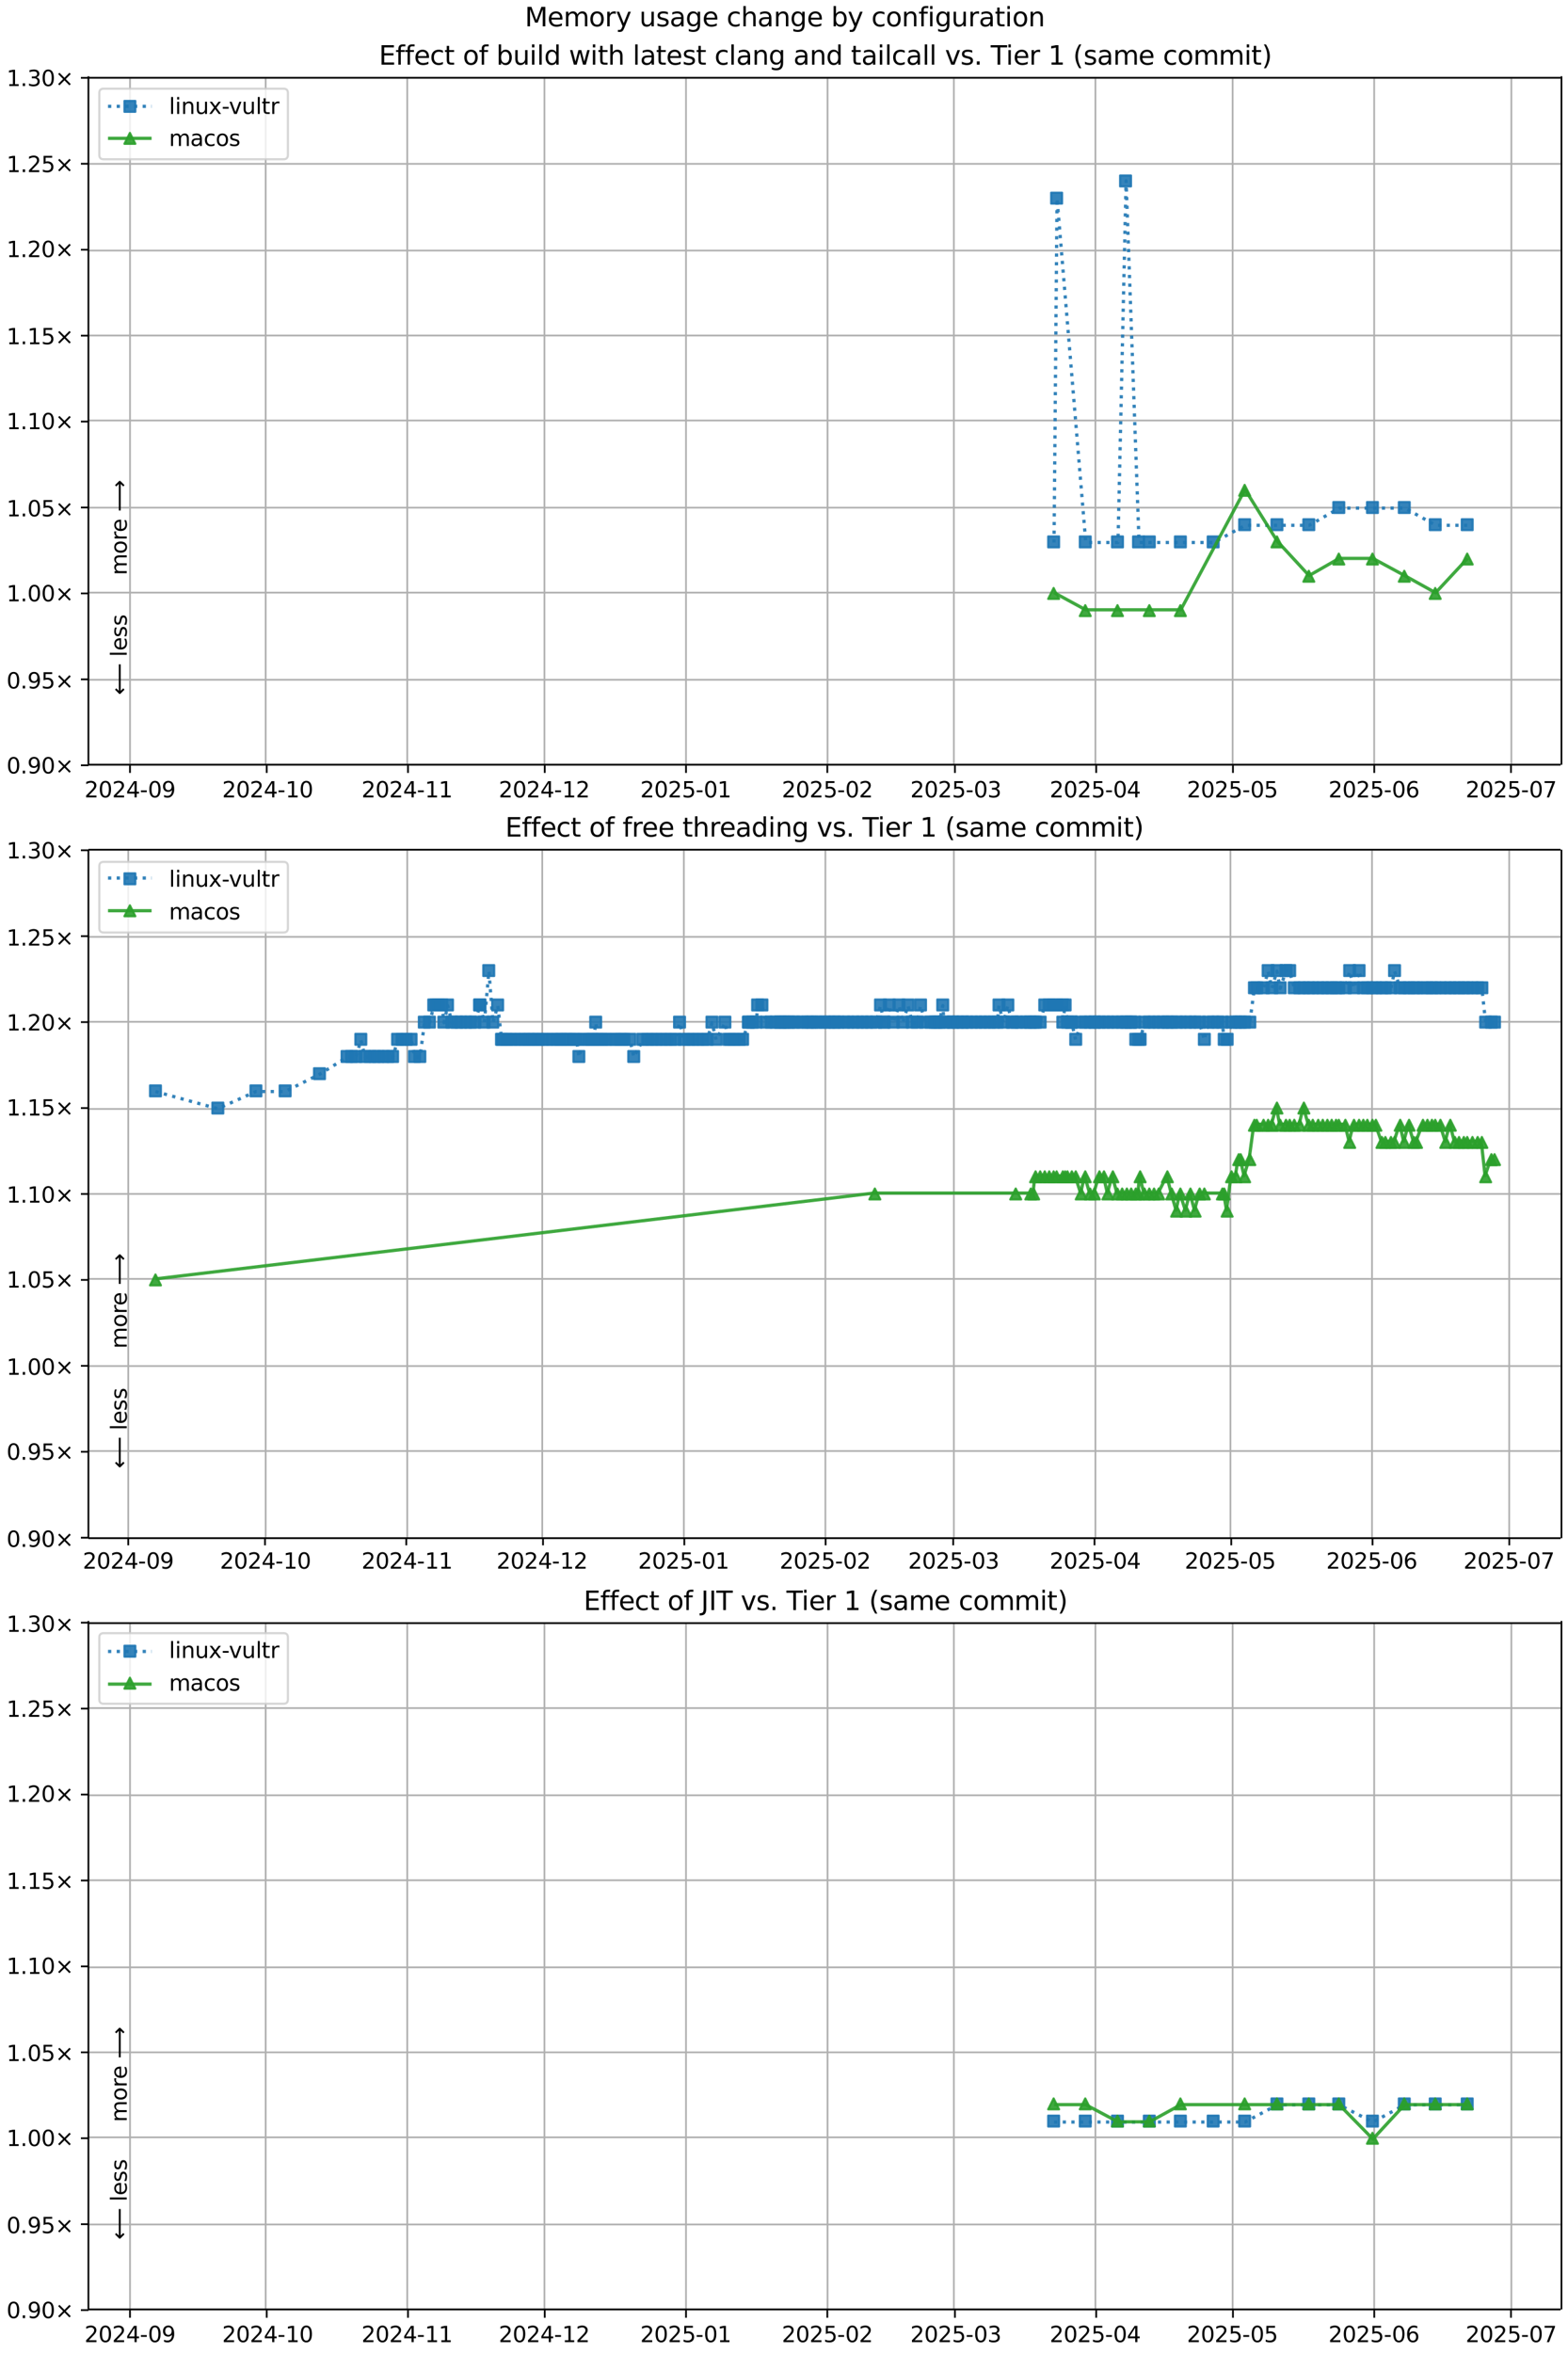 <?xml version="1.0" encoding="UTF-8"?>
<!DOCTYPE svg  PUBLIC '-//W3C//DTD SVG 1.1//EN'  'http://www.w3.org/Graphics/SVG/1.1/DTD/svg11.dtd'>
<svg width="720pt" height="1080pt" version="1.1" viewBox="0 0 720 1080" xmlns="http://www.w3.org/2000/svg" xmlns:xlink="http://www.w3.org/1999/xlink">
<defs>
<style type="text/css">*{stroke-linejoin: round; stroke-linecap: butt}</style>
</defs>
<path d="m0 1080h720v-1080h-720z" fill="#fff"/>
<path d="m40.6 351h676v-316h-676z" fill="#fff"/>
<path d="m59.7 351v-316" clip-path="url(#m)" fill="none" stroke="#b0b0b0" stroke-linecap="square" stroke-width=".8"/>
<defs>
<path id="h" d="m0 0v3.5" stroke="#000" stroke-width=".8"/>
</defs>
<use x="59.682" y="351.265" stroke="#000000" stroke-width=".8" xlink:href="#h"/>
<g transform="translate(38.8 366) scale(.1 -.1)">
<defs>
<path id="d" transform="scale(.016)" d="m1228 531h2203v-531h-2962v531q359 372 979 998 621 627 780 809 303 340 423 576 121 236 121 464 0 372-261 606-261 235-680 235-297 0-627-103-329-103-704-313v638q381 153 712 231 332 78 607 78 725 0 1156-363 431-362 431-968 0-288-108-546-107-257-392-607-78-91-497-524-418-433-1181-1211z"/>
<path id="c" transform="scale(.016)" d="m2034 4250q-487 0-733-480-245-479-245-1442 0-959 245-1439 246-480 733-480 491 0 736 480 246 480 246 1439 0 963-246 1442-245 480-736 480zm0 500q785 0 1199-621 414-620 414-1801 0-1178-414-1799-414-620-1199-620-784 0-1198 620-414 621-414 1799 0 1181 414 1801 414 621 1198 621z"/>
<path id="w" transform="scale(.016)" d="m2419 4116-1594-2491h1594v2491zm-166 550h794v-3041h666v-525h-666v-1100h-628v1100h-2106v609l1940 2957z"/>
<path id="g" transform="scale(.016)" d="m313 2009h1684v-512h-1684v512z"/>
<path id="ac" transform="scale(.016)" d="m703 97v575q238-113 481-172 244-59 479-59 625 0 954 420 330 420 377 1277-181-269-460-413-278-144-615-144-700 0-1108 423-408 424-408 1159 0 718 425 1152 425 435 1131 435 810 0 1236-621 427-620 427-1801 0-1103-524-1761-523-658-1407-658-238 0-482 47-243 47-506 141zm1256 1978q425 0 673 290 249 291 249 798 0 503-249 795-248 292-673 292t-673-292-248-795q0-507 248-798 248-290 673-290z"/>
</defs>
<use xlink:href="#d"/>
<use transform="translate(63.6)" xlink:href="#c"/>
<use transform="translate(127)" xlink:href="#d"/>
<use transform="translate(191)" xlink:href="#w"/>
<use transform="translate(254)" xlink:href="#g"/>
<use transform="translate(291)" xlink:href="#c"/>
<use transform="translate(354)" xlink:href="#ac"/>
</g>
<path d="m122 351v-316" clip-path="url(#m)" fill="none" stroke="#b0b0b0" stroke-linecap="square" stroke-width=".8"/>
<use x="122.467" y="351.265" stroke="#000000" stroke-width=".8" xlink:href="#h"/>
<g transform="translate(102 366) scale(.1 -.1)">
<defs>
<path id="e" transform="scale(.016)" d="m794 531h1031v3560l-1122-225v575l1116 225h631v-4135h1031v-531h-2687v531z"/>
</defs>
<use xlink:href="#d"/>
<use transform="translate(63.6)" xlink:href="#c"/>
<use transform="translate(127)" xlink:href="#d"/>
<use transform="translate(191)" xlink:href="#w"/>
<use transform="translate(254)" xlink:href="#g"/>
<use transform="translate(291)" xlink:href="#e"/>
<use transform="translate(354)" xlink:href="#c"/>
</g>
<path d="m187 351v-316" clip-path="url(#m)" fill="none" stroke="#b0b0b0" stroke-linecap="square" stroke-width=".8"/>
<use x="187.346" y="351.265" stroke="#000000" stroke-width=".8" xlink:href="#h"/>
<g transform="translate(166 366) scale(.1 -.1)">
<use xlink:href="#d"/>
<use transform="translate(63.6)" xlink:href="#c"/>
<use transform="translate(127)" xlink:href="#d"/>
<use transform="translate(191)" xlink:href="#w"/>
<use transform="translate(254)" xlink:href="#g"/>
<use transform="translate(291)" xlink:href="#e"/>
<use transform="translate(354)" xlink:href="#e"/>
</g>
<path d="m250 351v-316" clip-path="url(#m)" fill="none" stroke="#b0b0b0" stroke-linecap="square" stroke-width=".8"/>
<use x="250.131" y="351.265" stroke="#000000" stroke-width=".8" xlink:href="#h"/>
<g transform="translate(229 366) scale(.1 -.1)">
<use xlink:href="#d"/>
<use transform="translate(63.6)" xlink:href="#c"/>
<use transform="translate(127)" xlink:href="#d"/>
<use transform="translate(191)" xlink:href="#w"/>
<use transform="translate(254)" xlink:href="#g"/>
<use transform="translate(291)" xlink:href="#e"/>
<use transform="translate(354)" xlink:href="#d"/>
</g>
<path d="m315 351v-316" clip-path="url(#m)" fill="none" stroke="#b0b0b0" stroke-linecap="square" stroke-width=".8"/>
<use x="315.009" y="351.265" stroke="#000000" stroke-width=".8" xlink:href="#h"/>
<g transform="translate(294 366) scale(.1 -.1)">
<defs>
<path id="f" transform="scale(.016)" d="m691 4666h2478v-532h-1900v-1143q137 47 274 70 138 23 276 23 781 0 1237-428 457-428 457-1159 0-753-469-1171-469-417-1322-417-294 0-599 50-304 50-629 150v635q281-153 581-228t634-75q541 0 856 284 316 284 316 772 0 487-316 771-315 285-856 285-253 0-505-56-251-56-513-175v2344z"/>
</defs>
<use xlink:href="#d"/>
<use transform="translate(63.6)" xlink:href="#c"/>
<use transform="translate(127)" xlink:href="#d"/>
<use transform="translate(191)" xlink:href="#f"/>
<use transform="translate(254)" xlink:href="#g"/>
<use transform="translate(291)" xlink:href="#c"/>
<use transform="translate(354)" xlink:href="#e"/>
</g>
<path d="m380 351v-316" clip-path="url(#m)" fill="none" stroke="#b0b0b0" stroke-linecap="square" stroke-width=".8"/>
<use x="379.888" y="351.265" stroke="#000000" stroke-width=".8" xlink:href="#h"/>
<g transform="translate(359 366) scale(.1 -.1)">
<use xlink:href="#d"/>
<use transform="translate(63.6)" xlink:href="#c"/>
<use transform="translate(127)" xlink:href="#d"/>
<use transform="translate(191)" xlink:href="#f"/>
<use transform="translate(254)" xlink:href="#g"/>
<use transform="translate(291)" xlink:href="#c"/>
<use transform="translate(354)" xlink:href="#d"/>
</g>
<path d="m438 351v-316" clip-path="url(#m)" fill="none" stroke="#b0b0b0" stroke-linecap="square" stroke-width=".8"/>
<use x="438.488" y="351.265" stroke="#000000" stroke-width=".8" xlink:href="#h"/>
<g transform="translate(418 366) scale(.1 -.1)">
<defs>
<path id="ae" transform="scale(.016)" d="m2597 2516q453-97 707-404 255-306 255-756 0-690-475-1069-475-378-1350-378-293 0-604 58t-642 174v609q262-153 574-231 313-78 654-78 593 0 904 234t311 681q0 413-289 645-289 233-804 233h-544v519h569q465 0 712 186t247 536q0 359-255 551-254 193-729 193-260 0-557-57-297-56-653-174v562q360 100 674 150t592 50q719 0 1137-327 419-326 419-882 0-388-222-655t-631-370z"/>
</defs>
<use xlink:href="#d"/>
<use transform="translate(63.6)" xlink:href="#c"/>
<use transform="translate(127)" xlink:href="#d"/>
<use transform="translate(191)" xlink:href="#f"/>
<use transform="translate(254)" xlink:href="#g"/>
<use transform="translate(291)" xlink:href="#c"/>
<use transform="translate(354)" xlink:href="#ae"/>
</g>
<path d="m503 351v-316" clip-path="url(#m)" fill="none" stroke="#b0b0b0" stroke-linecap="square" stroke-width=".8"/>
<use x="503.366" y="351.265" stroke="#000000" stroke-width=".8" xlink:href="#h"/>
<g transform="translate(482 366) scale(.1 -.1)">
<use xlink:href="#d"/>
<use transform="translate(63.6)" xlink:href="#c"/>
<use transform="translate(127)" xlink:href="#d"/>
<use transform="translate(191)" xlink:href="#f"/>
<use transform="translate(254)" xlink:href="#g"/>
<use transform="translate(291)" xlink:href="#c"/>
<use transform="translate(354)" xlink:href="#w"/>
</g>
<path d="m566 351v-316" clip-path="url(#m)" fill="none" stroke="#b0b0b0" stroke-linecap="square" stroke-width=".8"/>
<use x="566.152" y="351.265" stroke="#000000" stroke-width=".8" xlink:href="#h"/>
<g transform="translate(545 366) scale(.1 -.1)">
<use xlink:href="#d"/>
<use transform="translate(63.6)" xlink:href="#c"/>
<use transform="translate(127)" xlink:href="#d"/>
<use transform="translate(191)" xlink:href="#f"/>
<use transform="translate(254)" xlink:href="#g"/>
<use transform="translate(291)" xlink:href="#c"/>
<use transform="translate(354)" xlink:href="#f"/>
</g>
<path d="m631 351v-316" clip-path="url(#m)" fill="none" stroke="#b0b0b0" stroke-linecap="square" stroke-width=".8"/>
<use x="631.03" y="351.265" stroke="#000000" stroke-width=".8" xlink:href="#h"/>
<g transform="translate(610 366) scale(.1 -.1)">
<defs>
<path id="am" transform="scale(.016)" d="m2113 2584q-425 0-674-291-248-290-248-796 0-503 248-796 249-292 674-292t673 292q248 293 248 796 0 506-248 796-248 291-673 291zm1253 1979v-575q-238 112-480 171-242 60-480 60-625 0-955-422-329-422-376-1275 184 272 462 417 279 145 613 145 703 0 1111-427 408-426 408-1160 0-719-425-1154-425-434-1131-434-810 0-1238 620-428 621-428 1799 0 1106 525 1764t1409 658q238 0 480-47t505-140z"/>
</defs>
<use xlink:href="#d"/>
<use transform="translate(63.6)" xlink:href="#c"/>
<use transform="translate(127)" xlink:href="#d"/>
<use transform="translate(191)" xlink:href="#f"/>
<use transform="translate(254)" xlink:href="#g"/>
<use transform="translate(291)" xlink:href="#c"/>
<use transform="translate(354)" xlink:href="#am"/>
</g>
<path d="m694 351v-316" clip-path="url(#m)" fill="none" stroke="#b0b0b0" stroke-linecap="square" stroke-width=".8"/>
<use x="693.816" y="351.265" stroke="#000000" stroke-width=".8" xlink:href="#h"/>
<g transform="translate(673 366) scale(.1 -.1)">
<defs>
<path id="al" transform="scale(.016)" d="m525 4666h3e3v-269l-1694-4397h-659l1594 4134h-2241v532z"/>
</defs>
<use xlink:href="#d"/>
<use transform="translate(63.6)" xlink:href="#c"/>
<use transform="translate(127)" xlink:href="#d"/>
<use transform="translate(191)" xlink:href="#f"/>
<use transform="translate(254)" xlink:href="#g"/>
<use transform="translate(291)" xlink:href="#c"/>
<use transform="translate(354)" xlink:href="#al"/>
</g>
<path d="m40.6 351h676" clip-path="url(#m)" fill="none" stroke="#b0b0b0" stroke-linecap="square" stroke-width=".8"/>
<defs>
<path id="j" d="m0 0h-3.5" stroke="#000" stroke-width=".8"/>
</defs>
<use x="40.646" y="351.265" stroke="#000000" stroke-width=".8" xlink:href="#j"/>
<g transform="translate(3 355) scale(.1 -.1)">
<defs>
<path id="i" transform="scale(.016)" d="m684 794h660v-794h-660v794z"/>
<path id="k" transform="scale(.016)" d="m4488 3438-1429-1435 1429-1428-372-378-1435 1434-1434-1434-369 378 1425 1428-1425 1435 369 378 1434-1435 1435 1435 372-378z"/>
</defs>
<use xlink:href="#c"/>
<use transform="translate(63.6)" xlink:href="#i"/>
<use transform="translate(95.4)" xlink:href="#ac"/>
<use transform="translate(159)" xlink:href="#c"/>
<use transform="translate(223)" xlink:href="#k"/>
</g>
<path d="m40.6 312h676" clip-path="url(#m)" fill="none" stroke="#b0b0b0" stroke-linecap="square" stroke-width=".8"/>
<use x="40.646" y="311.823" stroke="#000000" stroke-width=".8" xlink:href="#j"/>
<g transform="translate(3 316) scale(.1 -.1)">
<use xlink:href="#c"/>
<use transform="translate(63.6)" xlink:href="#i"/>
<use transform="translate(95.4)" xlink:href="#ac"/>
<use transform="translate(159)" xlink:href="#f"/>
<use transform="translate(223)" xlink:href="#k"/>
</g>
<path d="m40.6 272h676" clip-path="url(#m)" fill="none" stroke="#b0b0b0" stroke-linecap="square" stroke-width=".8"/>
<use x="40.646" y="272.382" stroke="#000000" stroke-width=".8" xlink:href="#j"/>
<g transform="translate(3 276) scale(.1 -.1)">
<use xlink:href="#e"/>
<use transform="translate(63.6)" xlink:href="#i"/>
<use transform="translate(95.4)" xlink:href="#c"/>
<use transform="translate(159)" xlink:href="#c"/>
<use transform="translate(223)" xlink:href="#k"/>
</g>
<path d="m40.6 233h676" clip-path="url(#m)" fill="none" stroke="#b0b0b0" stroke-linecap="square" stroke-width=".8"/>
<use x="40.646" y="232.94" stroke="#000000" stroke-width=".8" xlink:href="#j"/>
<g transform="translate(3 237) scale(.1 -.1)">
<use xlink:href="#e"/>
<use transform="translate(63.6)" xlink:href="#i"/>
<use transform="translate(95.4)" xlink:href="#c"/>
<use transform="translate(159)" xlink:href="#f"/>
<use transform="translate(223)" xlink:href="#k"/>
</g>
<path d="m40.6 193h676" clip-path="url(#m)" fill="none" stroke="#b0b0b0" stroke-linecap="square" stroke-width=".8"/>
<use x="40.646" y="193.499" stroke="#000000" stroke-width=".8" xlink:href="#j"/>
<g transform="translate(3 197) scale(.1 -.1)">
<use xlink:href="#e"/>
<use transform="translate(63.6)" xlink:href="#i"/>
<use transform="translate(95.4)" xlink:href="#e"/>
<use transform="translate(159)" xlink:href="#c"/>
<use transform="translate(223)" xlink:href="#k"/>
</g>
<path d="m40.6 154h676" clip-path="url(#m)" fill="none" stroke="#b0b0b0" stroke-linecap="square" stroke-width=".8"/>
<use x="40.646" y="154.057" stroke="#000000" stroke-width=".8" xlink:href="#j"/>
<g transform="translate(3 158) scale(.1 -.1)">
<use xlink:href="#e"/>
<use transform="translate(63.6)" xlink:href="#i"/>
<use transform="translate(95.4)" xlink:href="#e"/>
<use transform="translate(159)" xlink:href="#f"/>
<use transform="translate(223)" xlink:href="#k"/>
</g>
<path d="m40.6 115h676" clip-path="url(#m)" fill="none" stroke="#b0b0b0" stroke-linecap="square" stroke-width=".8"/>
<use x="40.646" y="114.616" stroke="#000000" stroke-width=".8" xlink:href="#j"/>
<g transform="translate(3 118) scale(.1 -.1)">
<use xlink:href="#e"/>
<use transform="translate(63.6)" xlink:href="#i"/>
<use transform="translate(95.4)" xlink:href="#d"/>
<use transform="translate(159)" xlink:href="#c"/>
<use transform="translate(223)" xlink:href="#k"/>
</g>
<path d="m40.6 75.2h676" clip-path="url(#m)" fill="none" stroke="#b0b0b0" stroke-linecap="square" stroke-width=".8"/>
<use x="40.646" y="75.174" stroke="#000000" stroke-width=".8" xlink:href="#j"/>
<g transform="translate(3 79) scale(.1 -.1)">
<use xlink:href="#e"/>
<use transform="translate(63.6)" xlink:href="#i"/>
<use transform="translate(95.4)" xlink:href="#d"/>
<use transform="translate(159)" xlink:href="#f"/>
<use transform="translate(223)" xlink:href="#k"/>
</g>
<path d="m40.6 35.7h676" clip-path="url(#m)" fill="none" stroke="#b0b0b0" stroke-linecap="square" stroke-width=".8"/>
<use x="40.646" y="35.733" stroke="#000000" stroke-width=".8" xlink:href="#j"/>
<g transform="translate(3 39.5) scale(.1 -.1)">
<use xlink:href="#e"/>
<use transform="translate(63.6)" xlink:href="#i"/>
<use transform="translate(95.4)" xlink:href="#ae"/>
<use transform="translate(159)" xlink:href="#c"/>
<use transform="translate(223)" xlink:href="#k"/>
</g>
<path d="m484 249 1.37-158 13.2 158h14.8l3.71-166 5.95 166h4.96 14.3 15l14.5-7.89h14.8 14.6l13.8-7.89h15.5 14.6l14.2 7.89h14.7" clip-path="url(#m)" fill="none" stroke="#1f77b4" stroke-dasharray="1.5,2.475" stroke-opacity=".9" stroke-width="1.5"/>
<defs>
<path id="a" d="m-2.5 2.5h5v-5h-5z" stroke="#1f77b4" stroke-opacity=".9"/>
</defs>
<g clip-path="url(#m)" fill="#1f77b4" fill-opacity=".9" stroke="#1f77b4" stroke-opacity=".9">
<use x="483.811" y="248.717" xlink:href="#a"/>
<use x="485.179" y="90.951" xlink:href="#a"/>
<use x="498.331" y="248.717" xlink:href="#a"/>
<use x="513.127" y="248.717" xlink:href="#a"/>
<use x="516.836" y="83.062" xlink:href="#a"/>
<use x="522.786" y="248.717" xlink:href="#a"/>
<use x="527.747" y="248.717" xlink:href="#a"/>
<use x="542.013" y="248.717" xlink:href="#a"/>
<use x="557.059" y="248.717" xlink:href="#a"/>
<use x="571.52" y="240.829" xlink:href="#a"/>
<use x="586.35" y="240.829" xlink:href="#a"/>
<use x="600.981" y="240.829" xlink:href="#a"/>
<use x="614.751" y="232.94" xlink:href="#a"/>
<use x="630.206" y="232.94" xlink:href="#a"/>
<use x="644.821" y="232.94" xlink:href="#a"/>
<use x="659.028" y="240.829" xlink:href="#a"/>
<use x="673.72" y="240.829" xlink:href="#a"/>
</g>
<path d="m484 272 14.5 7.89h14.8 14.6 14.3l29.5-55.2 14.8 23.7 14.6 15.8 13.8-7.89h15.5l14.6 7.89 14.2 7.89 14.7-15.8" clip-path="url(#m)" fill="none" stroke="#2ca02c" stroke-linecap="square" stroke-opacity=".9" stroke-width="1.5"/>
<defs>
<path id="b" d="m0-2.5-2.5 5h5z" stroke="#2ca02c" stroke-opacity=".9"/>
</defs>
<g clip-path="url(#m)" fill="#2ca02c" fill-opacity=".9" stroke="#2ca02c" stroke-opacity=".9">
<use x="483.811" y="272.382" xlink:href="#b"/>
<use x="498.331" y="280.27" xlink:href="#b"/>
<use x="513.127" y="280.27" xlink:href="#b"/>
<use x="527.747" y="280.27" xlink:href="#b"/>
<use x="542.013" y="280.27" xlink:href="#b"/>
<use x="571.52" y="225.052" xlink:href="#b"/>
<use x="586.35" y="248.717" xlink:href="#b"/>
<use x="600.981" y="264.493" xlink:href="#b"/>
<use x="614.751" y="256.605" xlink:href="#b"/>
<use x="630.206" y="256.605" xlink:href="#b"/>
<use x="644.821" y="264.493" xlink:href="#b"/>
<use x="659.028" y="272.382" xlink:href="#b"/>
<use x="673.72" y="256.605" xlink:href="#b"/>
</g>
<path d="m40.6 351v-316" fill="none" stroke="#000" stroke-linecap="square" stroke-width=".8"/>
<path d="m717 351v-316" fill="none" stroke="#000" stroke-linecap="square" stroke-width=".8"/>
<path d="m40.6 351h676" fill="none" stroke="#000" stroke-linecap="square" stroke-width=".8"/>
<path d="m40.6 35.7h676" fill="none" stroke="#000" stroke-linecap="square" stroke-width=".8"/>
<g clip-path="url(#m)">
<g transform="translate(58.2 264) rotate(-90) scale(.1 -.1)">
<defs>
<path id="q" transform="scale(.016)" d="m3328 2828q216 388 516 572t706 184q547 0 844-383 297-382 297-1088v-2113h-578v2094q0 503-179 746-178 244-543 244-447 0-707-297-259-296-259-809v-1978h-578v2094q0 506-178 748t-550 242q-441 0-701-298-259-298-259-808v-1978h-578v3500h578v-544q197 322 472 475t653 153q382 0 649-194 267-193 395-562z"/>
<path id="s" transform="scale(.016)" d="m1959 3097q-462 0-731-361t-269-989 267-989q268-361 733-361 460 0 728 362 269 363 269 988 0 622-269 986-268 364-728 364zm0 487q750 0 1178-488 429-487 429-1349 0-859-429-1349-428-489-1178-489-753 0-1180 489-426 490-426 1349 0 862 426 1349 427 488 1180 488z"/>
<path id="x" transform="scale(.016)" d="m2631 2963q-97 56-211 82-114 27-251 27-488 0-749-317t-261-911v-1844h-578v3500h578v-544q182 319 472 473 291 155 707 155 59 0 131-8 72-7 159-23l3-590z"/>
<path id="o" transform="scale(.016)" d="m3597 1894v-281h-2644q38-594 358-905t892-311q331 0 642 81t618 244v-544q-310-131-635-200t-659-69q-838 0-1327 487-489 488-489 1320 0 859 464 1363 464 505 1252 505 706 0 1117-455 411-454 411-1235zm-575 169q-6 471-264 752-258 282-683 282-481 0-770-272t-333-766l2050 4z"/>
<path id="ap" transform="scale(.016)" d="m8863 2147v-281l-1229-1228-375 375 729 728h-7622v531h7622l-729 728 375 375 1229-1228z"/>
</defs>
<use xlink:href="#q"/>
<use transform="translate(97.4)" xlink:href="#s"/>
<use transform="translate(159)" xlink:href="#x"/>
<use transform="translate(197)" xlink:href="#o"/>
<use transform="translate(259)" xlink:href="#DejaVuSans-20"/>
<use transform="translate(291)" xlink:href="#ap"/>
</g>
</g>
<g clip-path="url(#m)">
<g transform="translate(58.2 319) rotate(-90) scale(.1 -.1)">
<defs>
<path id="aq" transform="scale(.016)" d="m313 1866v281l1228 1228 375-375-728-728h7621v-531h-7621l728-728-375-375-1228 1228z"/>
<path id="t" transform="scale(.016)" d="m603 4863h575v-4863h-575v4863z"/>
<path id="p" transform="scale(.016)" d="m2834 3397v-544q-243 125-506 187-262 63-544 63-428 0-642-131t-214-394q0-200 153-314t616-217l197-44q612-131 870-370t258-667q0-488-386-773-386-284-1061-284-281 0-586 55t-642 164v594q319-166 628-249 309-82 613-82 406 0 624 139 219 139 219 392 0 234-158 359-157 125-692 241l-200 47q-534 112-772 345-237 233-237 639 0 494 350 762 350 269 994 269 318 0 599-47 282-46 519-140z"/>
</defs>
<use xlink:href="#aq"/>
<use transform="translate(143)" xlink:href="#DejaVuSans-20"/>
<use transform="translate(175)" xlink:href="#t"/>
<use transform="translate(203)" xlink:href="#o"/>
<use transform="translate(264)" xlink:href="#p"/>
<use transform="translate(317)" xlink:href="#p"/>
</g>
</g>
<g transform="translate(174 29.7) scale(.12 -.12)">
<defs>
<path id="ak" transform="scale(.016)" d="m628 4666h2950v-532h-2319v-1381h2222v-531h-2222v-1691h2375v-531h-3006v4666z"/>
<path id="z" transform="scale(.016)" d="m2375 4863v-479h-550q-309 0-430-125-120-125-120-450v-309h947v-447h-947v-3053h-578v3053h-550v447h550v244q0 584 272 851 272 268 862 268h544z"/>
<path id="y" transform="scale(.016)" d="m3122 3366v-538q-244 135-489 202t-495 67q-560 0-870-355-309-354-309-995t309-996q310-354 870-354 250 0 495 67t489 202v-532q-241-112-499-168-257-57-548-57-791 0-1257 497-465 497-465 1341 0 856 470 1346 471 491 1290 491 265 0 518-55 253-54 491-163z"/>
<path id="r" transform="scale(.016)" d="m1172 4494v-994h1184v-447h-1184v-1900q0-428 117-550t477-122h590v-481h-590q-666 0-919 248-253 249-253 905v1900h-422v447h422v994h578z"/>
<path id="as" transform="scale(.016)" d="m3116 1747q0 634-261 995t-717 361q-457 0-718-361t-261-995 261-995 718-361q456 0 717 361t261 995zm-1957 1222q182 312 458 463 277 152 661 152 638 0 1036-506 399-506 399-1331t-399-1332q-398-506-1036-506-384 0-661 152-276 152-458 464v-525h-578v4863h578v-1894z"/>
<path id="aa" transform="scale(.016)" d="m544 1381v2119h575v-2097q0-497 193-746 194-248 582-248 465 0 735 297 271 297 271 810v1984h575v-3500h-575v538q-209-319-486-474-276-155-642-155-603 0-916 375-312 375-312 1097zm1447 2203z"/>
<path id="u" transform="scale(.016)" d="m603 3500h575v-3500h-575v3500zm0 1363h575v-729h-575v729z"/>
<path id="aj" transform="scale(.016)" d="m2906 2969v1894h575v-4863h-575v525q-181-312-458-464-276-152-664-152-634 0-1033 506-398 507-398 1332t398 1331q399 506 1033 506 388 0 664-152 277-151 458-463zm-1959-1222q0-634 261-995t717-361 718 361q263 361 263 995t-263 995q-262 361-718 361t-717-361-261-995z"/>
<path id="at" transform="scale(.016)" d="m269 3500h575l719-2731 715 2731h678l719-2731 716 2731h575l-916-3500h-678l-753 2869-756-2869h-679l-915 3500z"/>
<path id="ai" transform="scale(.016)" d="m3513 2113v-2113h-575v2094q0 497-194 743-194 247-581 247-466 0-735-297-269-296-269-809v-1978h-578v4863h578v-1907q207 316 486 472 280 156 646 156 603 0 912-373 310-373 310-1098z"/>
<path id="v" transform="scale(.016)" d="m2194 1759q-697 0-966-159t-269-544q0-306 202-486 202-179 548-179 479 0 768 339t289 901v128h-572zm1147 238v-2e3h-575v531q-197-318-491-470t-719-152q-537 0-855 302-317 302-317 808 0 590 395 890 396 300 1180 300h807v57q0 397-261 614t-733 217q-300 0-585-72-284-72-546-216v532q315 122 612 182 297 61 578 61 760 0 1135-394 375-393 375-1193z"/>
<path id="ab" transform="scale(.016)" d="m3513 2113v-2113h-575v2094q0 497-194 743-194 247-581 247-466 0-735-297-269-296-269-809v-1978h-578v3500h578v-544q207 316 486 472 280 156 646 156 603 0 912-373 310-373 310-1098z"/>
<path id="af" transform="scale(.016)" d="m2906 1791q0 625-258 968-257 344-723 344-462 0-720-344-258-343-258-968 0-622 258-966t720-344q466 0 723 344 258 344 258 966zm575-1357q0-893-397-1329-396-436-1215-436-303 0-572 45t-522 139v559q253-137 500-202 247-66 503-66 566 0 847 295t281 892v285q-178-310-456-463t-666-153q-643 0-1037 490-394 491-394 1301 0 812 394 1302 394 491 1037 491 388 0 666-153t456-462v531h575v-3066z"/>
<path id="ad" transform="scale(.016)" d="m191 3500h609l1094-2937 1094 2937h609l-1313-3500h-781l-1312 3500z"/>
<path id="ag" transform="scale(.016)" d="m-19 4666h3947v-532h-1656v-4134h-634v4134h-1657v532z"/>
<path id="ao" transform="scale(.016)" d="m1984 4856q-418-718-622-1422-203-703-203-1425 0-721 205-1429t620-1424h-500q-468 735-701 1444t-233 1409q0 697 231 1403 232 707 703 1444h500z"/>
<path id="an" transform="scale(.016)" d="m513 4856h500q468-737 701-1444 233-706 233-1403 0-700-233-1409t-701-1444h-500q415 716 620 1424t205 1429q0 722-205 1425-205 704-620 1422z"/>
</defs>
<use xlink:href="#ak"/>
<use transform="translate(63.2)" xlink:href="#z"/>
<use transform="translate(98.4)" xlink:href="#z"/>
<use transform="translate(134)" xlink:href="#o"/>
<use transform="translate(195)" xlink:href="#y"/>
<use transform="translate(250)" xlink:href="#r"/>
<use transform="translate(289)" xlink:href="#DejaVuSans-20"/>
<use transform="translate(321)" xlink:href="#s"/>
<use transform="translate(382)" xlink:href="#z"/>
<use transform="translate(417)" xlink:href="#DejaVuSans-20"/>
<use transform="translate(449)" xlink:href="#as"/>
<use transform="translate(513)" xlink:href="#aa"/>
<use transform="translate(576)" xlink:href="#u"/>
<use transform="translate(604)" xlink:href="#t"/>
<use transform="translate(632)" xlink:href="#aj"/>
<use transform="translate(695)" xlink:href="#DejaVuSans-20"/>
<use transform="translate(727)" xlink:href="#at"/>
<use transform="translate(809)" xlink:href="#u"/>
<use transform="translate(837)" xlink:href="#r"/>
<use transform="translate(876)" xlink:href="#ai"/>
<use transform="translate(939)" xlink:href="#DejaVuSans-20"/>
<use transform="translate(971)" xlink:href="#t"/>
<use transform="translate(999)" xlink:href="#v"/>
<use transform="translate(1060)" xlink:href="#r"/>
<use transform="translate(1099)" xlink:href="#o"/>
<use transform="translate(1161)" xlink:href="#p"/>
<use transform="translate(1213)" xlink:href="#r"/>
<use transform="translate(1252)" xlink:href="#DejaVuSans-20"/>
<use transform="translate(1284)" xlink:href="#y"/>
<use transform="translate(1339)" xlink:href="#t"/>
<use transform="translate(1367)" xlink:href="#v"/>
<use transform="translate(1428)" xlink:href="#ab"/>
<use transform="translate(1491)" xlink:href="#af"/>
<use transform="translate(1555)" xlink:href="#DejaVuSans-20"/>
<use transform="translate(1586)" xlink:href="#v"/>
<use transform="translate(1648)" xlink:href="#ab"/>
<use transform="translate(1711)" xlink:href="#aj"/>
<use transform="translate(1775)" xlink:href="#DejaVuSans-20"/>
<use transform="translate(1806)" xlink:href="#r"/>
<use transform="translate(1846)" xlink:href="#v"/>
<use transform="translate(1907)" xlink:href="#u"/>
<use transform="translate(1935)" xlink:href="#t"/>
<use transform="translate(1962)" xlink:href="#y"/>
<use transform="translate(2017)" xlink:href="#v"/>
<use transform="translate(2079)" xlink:href="#t"/>
<use transform="translate(2106)" xlink:href="#t"/>
<use transform="translate(2134)" xlink:href="#DejaVuSans-20"/>
<use transform="translate(2166)" xlink:href="#ad"/>
<use transform="translate(2225)" xlink:href="#p"/>
<use transform="translate(2277)" xlink:href="#i"/>
<use transform="translate(2309)" xlink:href="#DejaVuSans-20"/>
<use transform="translate(2341)" xlink:href="#ag"/>
<use transform="translate(2399)" xlink:href="#u"/>
<use transform="translate(2427)" xlink:href="#o"/>
<use transform="translate(2488)" xlink:href="#x"/>
<use transform="translate(2529)" xlink:href="#DejaVuSans-20"/>
<use transform="translate(2561)" xlink:href="#e"/>
<use transform="translate(2625)" xlink:href="#DejaVuSans-20"/>
<use transform="translate(2656)" xlink:href="#ao"/>
<use transform="translate(2696)" xlink:href="#p"/>
<use transform="translate(2748)" xlink:href="#v"/>
<use transform="translate(2809)" xlink:href="#q"/>
<use transform="translate(2906)" xlink:href="#o"/>
<use transform="translate(2968)" xlink:href="#DejaVuSans-20"/>
<use transform="translate(3e3)" xlink:href="#y"/>
<use transform="translate(3055)" xlink:href="#s"/>
<use transform="translate(3116)" xlink:href="#q"/>
<use transform="translate(3213)" xlink:href="#q"/>
<use transform="translate(3311)" xlink:href="#u"/>
<use transform="translate(3338)" xlink:href="#r"/>
<use transform="translate(3378)" xlink:href="#an"/>
</g>
<path d="m47.6 73.1h82.6q2 0 2-2v-28.4q0-2-2-2h-82.6q-2 0-2 2v28.4q0 2 2 2z" fill="#fff" opacity=".8" stroke="#ccc"/>
<path d="m49.6 48.8h10 10" fill="none" stroke="#1f77b4" stroke-dasharray="1.5,2.475" stroke-opacity=".9" stroke-width="1.5"/>
<use x="59.646" y="48.831" fill="#1f77b4" fill-opacity=".9" stroke="#1f77b4" stroke-opacity=".9" xlink:href="#a"/>
<g transform="translate(77.6 52.3) scale(.1 -.1)">
<defs>
<path id="ah" transform="scale(.016)" d="m3513 3500-1266-1703 1331-1797h-678l-1019 1375-1018-1375h-679l1360 1831-1244 1669h678l928-1247 928 1247h679z"/>
</defs>
<use xlink:href="#t"/>
<use transform="translate(27.8)" xlink:href="#u"/>
<use transform="translate(55.6)" xlink:href="#ab"/>
<use transform="translate(119)" xlink:href="#aa"/>
<use transform="translate(182)" xlink:href="#ah"/>
<use transform="translate(242)" xlink:href="#g"/>
<use transform="translate(275)" xlink:href="#ad"/>
<use transform="translate(334)" xlink:href="#aa"/>
<use transform="translate(398)" xlink:href="#t"/>
<use transform="translate(425)" xlink:href="#r"/>
<use transform="translate(465)" xlink:href="#x"/>
</g>
<path d="m49.6 63.5h10 10" fill="none" stroke="#2ca02c" stroke-linecap="square" stroke-opacity=".9" stroke-width="1.5"/>
<use x="59.646" y="63.509" fill="#2ca02c" fill-opacity=".9" stroke="#2ca02c" stroke-opacity=".9" xlink:href="#b"/>
<g transform="translate(77.6 67) scale(.1 -.1)">
<use xlink:href="#q"/>
<use transform="translate(97.4)" xlink:href="#v"/>
<use transform="translate(159)" xlink:href="#y"/>
<use transform="translate(214)" xlink:href="#s"/>
<use transform="translate(275)" xlink:href="#p"/>
</g>
<path d="m40.6 706h676v-316h-676z" fill="#fff"/>
<path d="m58.9 706v-316" clip-path="url(#n)" fill="none" stroke="#b0b0b0" stroke-linecap="square" stroke-width=".8"/>
<use x="58.897" y="705.793" stroke="#000000" stroke-width=".8" xlink:href="#h"/>
<g transform="translate(38 720) scale(.1 -.1)">
<use xlink:href="#d"/>
<use transform="translate(63.6)" xlink:href="#c"/>
<use transform="translate(127)" xlink:href="#d"/>
<use transform="translate(191)" xlink:href="#w"/>
<use transform="translate(254)" xlink:href="#g"/>
<use transform="translate(291)" xlink:href="#c"/>
<use transform="translate(354)" xlink:href="#ac"/>
</g>
<path d="m122 706v-316" clip-path="url(#n)" fill="none" stroke="#b0b0b0" stroke-linecap="square" stroke-width=".8"/>
<use x="121.682" y="705.793" stroke="#000000" stroke-width=".8" xlink:href="#h"/>
<g transform="translate(101 720) scale(.1 -.1)">
<use xlink:href="#d"/>
<use transform="translate(63.6)" xlink:href="#c"/>
<use transform="translate(127)" xlink:href="#d"/>
<use transform="translate(191)" xlink:href="#w"/>
<use transform="translate(254)" xlink:href="#g"/>
<use transform="translate(291)" xlink:href="#e"/>
<use transform="translate(354)" xlink:href="#c"/>
</g>
<path d="m187 706v-316" clip-path="url(#n)" fill="none" stroke="#b0b0b0" stroke-linecap="square" stroke-width=".8"/>
<use x="186.561" y="705.793" stroke="#000000" stroke-width=".8" xlink:href="#h"/>
<g transform="translate(166 720) scale(.1 -.1)">
<use xlink:href="#d"/>
<use transform="translate(63.6)" xlink:href="#c"/>
<use transform="translate(127)" xlink:href="#d"/>
<use transform="translate(191)" xlink:href="#w"/>
<use transform="translate(254)" xlink:href="#g"/>
<use transform="translate(291)" xlink:href="#e"/>
<use transform="translate(354)" xlink:href="#e"/>
</g>
<path d="m249 706v-316" clip-path="url(#n)" fill="none" stroke="#b0b0b0" stroke-linecap="square" stroke-width=".8"/>
<use x="249.346" y="705.793" stroke="#000000" stroke-width=".8" xlink:href="#h"/>
<g transform="translate(228 720) scale(.1 -.1)">
<use xlink:href="#d"/>
<use transform="translate(63.6)" xlink:href="#c"/>
<use transform="translate(127)" xlink:href="#d"/>
<use transform="translate(191)" xlink:href="#w"/>
<use transform="translate(254)" xlink:href="#g"/>
<use transform="translate(291)" xlink:href="#e"/>
<use transform="translate(354)" xlink:href="#d"/>
</g>
<path d="m314 706v-316" clip-path="url(#n)" fill="none" stroke="#b0b0b0" stroke-linecap="square" stroke-width=".8"/>
<use x="314.225" y="705.793" stroke="#000000" stroke-width=".8" xlink:href="#h"/>
<g transform="translate(293 720) scale(.1 -.1)">
<use xlink:href="#d"/>
<use transform="translate(63.6)" xlink:href="#c"/>
<use transform="translate(127)" xlink:href="#d"/>
<use transform="translate(191)" xlink:href="#f"/>
<use transform="translate(254)" xlink:href="#g"/>
<use transform="translate(291)" xlink:href="#c"/>
<use transform="translate(354)" xlink:href="#e"/>
</g>
<path d="m379 706v-316" clip-path="url(#n)" fill="none" stroke="#b0b0b0" stroke-linecap="square" stroke-width=".8"/>
<use x="379.103" y="705.793" stroke="#000000" stroke-width=".8" xlink:href="#h"/>
<g transform="translate(358 720) scale(.1 -.1)">
<use xlink:href="#d"/>
<use transform="translate(63.6)" xlink:href="#c"/>
<use transform="translate(127)" xlink:href="#d"/>
<use transform="translate(191)" xlink:href="#f"/>
<use transform="translate(254)" xlink:href="#g"/>
<use transform="translate(291)" xlink:href="#c"/>
<use transform="translate(354)" xlink:href="#d"/>
</g>
<path d="m438 706v-316" clip-path="url(#n)" fill="none" stroke="#b0b0b0" stroke-linecap="square" stroke-width=".8"/>
<use x="437.703" y="705.793" stroke="#000000" stroke-width=".8" xlink:href="#h"/>
<g transform="translate(417 720) scale(.1 -.1)">
<use xlink:href="#d"/>
<use transform="translate(63.6)" xlink:href="#c"/>
<use transform="translate(127)" xlink:href="#d"/>
<use transform="translate(191)" xlink:href="#f"/>
<use transform="translate(254)" xlink:href="#g"/>
<use transform="translate(291)" xlink:href="#c"/>
<use transform="translate(354)" xlink:href="#ae"/>
</g>
<path d="m503 706v-316" clip-path="url(#n)" fill="none" stroke="#b0b0b0" stroke-linecap="square" stroke-width=".8"/>
<use x="502.581" y="705.793" stroke="#000000" stroke-width=".8" xlink:href="#h"/>
<g transform="translate(482 720) scale(.1 -.1)">
<use xlink:href="#d"/>
<use transform="translate(63.6)" xlink:href="#c"/>
<use transform="translate(127)" xlink:href="#d"/>
<use transform="translate(191)" xlink:href="#f"/>
<use transform="translate(254)" xlink:href="#g"/>
<use transform="translate(291)" xlink:href="#c"/>
<use transform="translate(354)" xlink:href="#w"/>
</g>
<path d="m565 706v-316" clip-path="url(#n)" fill="none" stroke="#b0b0b0" stroke-linecap="square" stroke-width=".8"/>
<use x="565.367" y="705.793" stroke="#000000" stroke-width=".8" xlink:href="#h"/>
<g transform="translate(544 720) scale(.1 -.1)">
<use xlink:href="#d"/>
<use transform="translate(63.6)" xlink:href="#c"/>
<use transform="translate(127)" xlink:href="#d"/>
<use transform="translate(191)" xlink:href="#f"/>
<use transform="translate(254)" xlink:href="#g"/>
<use transform="translate(291)" xlink:href="#c"/>
<use transform="translate(354)" xlink:href="#f"/>
</g>
<path d="m630 706v-316" clip-path="url(#n)" fill="none" stroke="#b0b0b0" stroke-linecap="square" stroke-width=".8"/>
<use x="630.245" y="705.793" stroke="#000000" stroke-width=".8" xlink:href="#h"/>
<g transform="translate(609 720) scale(.1 -.1)">
<use xlink:href="#d"/>
<use transform="translate(63.6)" xlink:href="#c"/>
<use transform="translate(127)" xlink:href="#d"/>
<use transform="translate(191)" xlink:href="#f"/>
<use transform="translate(254)" xlink:href="#g"/>
<use transform="translate(291)" xlink:href="#c"/>
<use transform="translate(354)" xlink:href="#am"/>
</g>
<path d="m693 706v-316" clip-path="url(#n)" fill="none" stroke="#b0b0b0" stroke-linecap="square" stroke-width=".8"/>
<use x="693.031" y="705.793" stroke="#000000" stroke-width=".8" xlink:href="#h"/>
<g transform="translate(672 720) scale(.1 -.1)">
<use xlink:href="#d"/>
<use transform="translate(63.6)" xlink:href="#c"/>
<use transform="translate(127)" xlink:href="#d"/>
<use transform="translate(191)" xlink:href="#f"/>
<use transform="translate(254)" xlink:href="#g"/>
<use transform="translate(291)" xlink:href="#c"/>
<use transform="translate(354)" xlink:href="#al"/>
</g>
<path d="m40.6 706h676" clip-path="url(#n)" fill="none" stroke="#b0b0b0" stroke-linecap="square" stroke-width=".8"/>
<use x="40.646" y="705.793" stroke="#000000" stroke-width=".8" xlink:href="#j"/>
<g transform="translate(3 710) scale(.1 -.1)">
<use xlink:href="#c"/>
<use transform="translate(63.6)" xlink:href="#i"/>
<use transform="translate(95.4)" xlink:href="#ac"/>
<use transform="translate(159)" xlink:href="#c"/>
<use transform="translate(223)" xlink:href="#k"/>
</g>
<path d="m40.6 666h676" clip-path="url(#n)" fill="none" stroke="#b0b0b0" stroke-linecap="square" stroke-width=".8"/>
<use x="40.646" y="666.352" stroke="#000000" stroke-width=".8" xlink:href="#j"/>
<g transform="translate(3 670) scale(.1 -.1)">
<use xlink:href="#c"/>
<use transform="translate(63.6)" xlink:href="#i"/>
<use transform="translate(95.4)" xlink:href="#ac"/>
<use transform="translate(159)" xlink:href="#f"/>
<use transform="translate(223)" xlink:href="#k"/>
</g>
<path d="m40.6 627h676" clip-path="url(#n)" fill="none" stroke="#b0b0b0" stroke-linecap="square" stroke-width=".8"/>
<use x="40.646" y="626.91" stroke="#000000" stroke-width=".8" xlink:href="#j"/>
<g transform="translate(3 631) scale(.1 -.1)">
<use xlink:href="#e"/>
<use transform="translate(63.6)" xlink:href="#i"/>
<use transform="translate(95.4)" xlink:href="#c"/>
<use transform="translate(159)" xlink:href="#c"/>
<use transform="translate(223)" xlink:href="#k"/>
</g>
<path d="m40.6 587h676" clip-path="url(#n)" fill="none" stroke="#b0b0b0" stroke-linecap="square" stroke-width=".8"/>
<use x="40.646" y="587.469" stroke="#000000" stroke-width=".8" xlink:href="#j"/>
<g transform="translate(3 591) scale(.1 -.1)">
<use xlink:href="#e"/>
<use transform="translate(63.6)" xlink:href="#i"/>
<use transform="translate(95.4)" xlink:href="#c"/>
<use transform="translate(159)" xlink:href="#f"/>
<use transform="translate(223)" xlink:href="#k"/>
</g>
<path d="m40.6 548h676" clip-path="url(#n)" fill="none" stroke="#b0b0b0" stroke-linecap="square" stroke-width=".8"/>
<use x="40.646" y="548.027" stroke="#000000" stroke-width=".8" xlink:href="#j"/>
<g transform="translate(3 552) scale(.1 -.1)">
<use xlink:href="#e"/>
<use transform="translate(63.6)" xlink:href="#i"/>
<use transform="translate(95.4)" xlink:href="#e"/>
<use transform="translate(159)" xlink:href="#c"/>
<use transform="translate(223)" xlink:href="#k"/>
</g>
<path d="m40.6 509h676" clip-path="url(#n)" fill="none" stroke="#b0b0b0" stroke-linecap="square" stroke-width=".8"/>
<use x="40.646" y="508.586" stroke="#000000" stroke-width=".8" xlink:href="#j"/>
<g transform="translate(3 512) scale(.1 -.1)">
<use xlink:href="#e"/>
<use transform="translate(63.6)" xlink:href="#i"/>
<use transform="translate(95.4)" xlink:href="#e"/>
<use transform="translate(159)" xlink:href="#f"/>
<use transform="translate(223)" xlink:href="#k"/>
</g>
<path d="m40.6 469h676" clip-path="url(#n)" fill="none" stroke="#b0b0b0" stroke-linecap="square" stroke-width=".8"/>
<use x="40.646" y="469.144" stroke="#000000" stroke-width=".8" xlink:href="#j"/>
<g transform="translate(3 473) scale(.1 -.1)">
<use xlink:href="#e"/>
<use transform="translate(63.6)" xlink:href="#i"/>
<use transform="translate(95.4)" xlink:href="#d"/>
<use transform="translate(159)" xlink:href="#c"/>
<use transform="translate(223)" xlink:href="#k"/>
</g>
<path d="m40.6 430h676" clip-path="url(#n)" fill="none" stroke="#b0b0b0" stroke-linecap="square" stroke-width=".8"/>
<use x="40.646" y="429.703" stroke="#000000" stroke-width=".8" xlink:href="#j"/>
<g transform="translate(3 434) scale(.1 -.1)">
<use xlink:href="#e"/>
<use transform="translate(63.6)" xlink:href="#i"/>
<use transform="translate(95.4)" xlink:href="#d"/>
<use transform="translate(159)" xlink:href="#f"/>
<use transform="translate(223)" xlink:href="#k"/>
</g>
<path d="m40.6 390h676" clip-path="url(#n)" fill="none" stroke="#b0b0b0" stroke-linecap="square" stroke-width=".8"/>
<use x="40.646" y="390.261" stroke="#000000" stroke-width=".8" xlink:href="#j"/>
<g transform="translate(3 394) scale(.1 -.1)">
<use xlink:href="#e"/>
<use transform="translate(63.6)" xlink:href="#i"/>
<use transform="translate(95.4)" xlink:href="#ae"/>
<use transform="translate(159)" xlink:href="#c"/>
<use transform="translate(223)" xlink:href="#k"/>
</g>
<g stroke="#1f77b4" stroke-opacity=".9">
<path d="m71.4 501 28.6 7.89 17.5-7.89h13.4l15.8-7.89 12.7-7.89h4.1l2.22-7.89 1.93 7.89h12.7l2.3-7.89h6.19l1.57 7.89h2.46l2.04-15.8h2.36l1.98-7.89h3.68l0.941 7.89 1.69-7.89 1.98 7.89h10.6l2.18-7.89h0.158l1.9 7.89 2.13-23.7 1.84 23.7 2.23-7.89 1.78 15.8h34.4l1.12 7.89 2.07-7.89h4.6l1.05-7.89 0.911 7.89h14.8l1.75 7.89 4.13-7.89h14.9l1.98-7.89 2.14 7.89h10.5l2.24-7.89 1.92 7.89 4.02-7.89 1.76 7.89h6.37l2.64-7.89h3.6l0.646-7.89h1.99l2.02 7.89h50.4l2.02-7.89 1.6 7.89h0.119l2.31-7.89 1.89 7.89 2.54-7.89 1.74 7.89 2.41-7.89 1.92 7.89h2.29l1.56-7.89 2.09 7.89h6.55l1.54-7.89 0.614 7.89h24.4l0.791-7.89 2.1 7.89 1.96-7.89 1.93 7.89h12.9l2.11-7.89h8.17l0.134 7.89 1.05-7.89 1.07 7.89h2.01l1.79 7.89 2.52-7.89h24.6l0.501 7.89h2l1.99-7.89h25.3l2.16 7.89 1.81-7.89h6.47l0.828 7.89h1.35l2.03-7.89h8.38l2.12-15.8h4.19l2.11-7.89 1.74 7.89 2.3-7.89 1.49 7.89 2.66-7.89h1.7l2.11 7.89h23.5l1.97-7.89 1.97 7.89 2.35-7.89 1.94 7.89h12.7l1.64-7.89 2.6 7.89h37.5l1.74 15.8h4.07" clip-path="url(#n)" fill="none" stroke-dasharray="1.5,2.475" stroke-width="1.5"/>
<g clip-path="url(#n)" fill="#1f77b4" fill-opacity=".9">
<use x="71.389" y="500.697" xlink:href="#a"/>
<use x="100.024" y="508.586" xlink:href="#a"/>
<use x="117.519" y="500.697" xlink:href="#a"/>
<use x="130.921" y="500.697" xlink:href="#a"/>
<use x="146.706" y="492.809" xlink:href="#a"/>
<use x="159.361" y="484.921" xlink:href="#a"/>
<use x="161.427" y="484.921" xlink:href="#a"/>
<use x="163.464" y="484.921" xlink:href="#a"/>
<use x="165.687" y="477.032" xlink:href="#a"/>
<use x="167.612" y="484.921" xlink:href="#a"/>
<use x="169.946" y="484.921" xlink:href="#a"/>
<use x="172.072" y="484.921" xlink:href="#a"/>
<use x="173.677" y="484.921" xlink:href="#a"/>
<use x="176.068" y="484.921" xlink:href="#a"/>
<use x="178.183" y="484.921" xlink:href="#a"/>
<use x="180.272" y="484.921" xlink:href="#a"/>
<use x="182.569" y="477.032" xlink:href="#a"/>
<use x="184.661" y="477.032" xlink:href="#a"/>
<use x="186.538" y="477.032" xlink:href="#a"/>
<use x="188.757" y="477.032" xlink:href="#a"/>
<use x="190.327" y="484.921" xlink:href="#a"/>
<use x="192.785" y="484.921" xlink:href="#a"/>
<use x="194.828" y="469.144" xlink:href="#a"/>
<use x="197.19" y="469.144" xlink:href="#a"/>
<use x="199.167" y="461.256" xlink:href="#a"/>
<use x="200.235" y="461.256" xlink:href="#a"/>
<use x="201.302" y="461.256" xlink:href="#a"/>
<use x="202.85" y="461.256" xlink:href="#a"/>
<use x="203.791" y="469.144" xlink:href="#a"/>
<use x="205.486" y="461.256" xlink:href="#a"/>
<use x="207.467" y="469.144" xlink:href="#a"/>
<use x="209.773" y="469.144" xlink:href="#a"/>
<use x="211.622" y="469.144" xlink:href="#a"/>
<use x="213.921" y="469.144" xlink:href="#a"/>
<use x="216.068" y="469.144" xlink:href="#a"/>
<use x="218.054" y="469.144" xlink:href="#a"/>
<use x="220.232" y="461.256" xlink:href="#a"/>
<use x="220.389" y="461.256" xlink:href="#a"/>
<use x="222.29" y="469.144" xlink:href="#a"/>
<use x="224.423" y="445.479" xlink:href="#a"/>
<use x="226.266" y="469.144" xlink:href="#a"/>
<use x="228.497" y="461.256" xlink:href="#a"/>
<use x="230.281" y="477.032" xlink:href="#a"/>
<use x="230.738" y="477.032" xlink:href="#a"/>
<use x="232.439" y="477.032" xlink:href="#a"/>
<use x="232.782" y="477.032" xlink:href="#a"/>
<use x="234.669" y="477.032" xlink:href="#a"/>
<use x="236.851" y="477.032" xlink:href="#a"/>
<use x="238.844" y="477.032" xlink:href="#a"/>
<use x="240.955" y="477.032" xlink:href="#a"/>
<use x="242.479" y="477.032" xlink:href="#a"/>
<use x="243.203" y="477.032" xlink:href="#a"/>
<use x="244.729" y="477.032" xlink:href="#a"/>
<use x="246.76" y="477.032" xlink:href="#a"/>
<use x="247.172" y="477.032" xlink:href="#a"/>
<use x="249.055" y="477.032" xlink:href="#a"/>
<use x="251.22" y="477.032" xlink:href="#a"/>
<use x="253.663" y="477.032" xlink:href="#a"/>
<use x="255.828" y="477.032" xlink:href="#a"/>
<use x="257.414" y="477.032" xlink:href="#a"/>
<use x="257.929" y="477.032" xlink:href="#a"/>
<use x="259.781" y="477.032" xlink:href="#a"/>
<use x="260.382" y="477.032" xlink:href="#a"/>
<use x="261.874" y="477.032" xlink:href="#a"/>
<use x="263.646" y="477.032" xlink:href="#a"/>
<use x="264.69" y="477.032" xlink:href="#a"/>
<use x="265.808" y="484.921" xlink:href="#a"/>
<use x="267.879" y="477.032" xlink:href="#a"/>
<use x="270.464" y="477.032" xlink:href="#a"/>
<use x="271.624" y="477.032" xlink:href="#a"/>
<use x="271.986" y="477.032" xlink:href="#a"/>
<use x="272.482" y="477.032" xlink:href="#a"/>
<use x="273.534" y="469.144" xlink:href="#a"/>
<use x="274.445" y="477.032" xlink:href="#a"/>
<use x="276.062" y="477.032" xlink:href="#a"/>
<use x="276.23" y="477.032" xlink:href="#a"/>
<use x="278.073" y="477.032" xlink:href="#a"/>
<use x="280.851" y="477.032" xlink:href="#a"/>
<use x="282.744" y="477.032" xlink:href="#a"/>
<use x="285.037" y="477.032" xlink:href="#a"/>
<use x="285.643" y="477.032" xlink:href="#a"/>
<use x="286.457" y="477.032" xlink:href="#a"/>
<use x="289.254" y="477.032" xlink:href="#a"/>
<use x="291.001" y="484.921" xlink:href="#a"/>
<use x="295.13" y="477.032" xlink:href="#a"/>
<use x="297.421" y="477.032" xlink:href="#a"/>
<use x="299.269" y="477.032" xlink:href="#a"/>
<use x="301.293" y="477.032" xlink:href="#a"/>
<use x="303.751" y="477.032" xlink:href="#a"/>
<use x="305.866" y="477.032" xlink:href="#a"/>
<use x="307.867" y="477.032" xlink:href="#a"/>
<use x="310.049" y="477.032" xlink:href="#a"/>
<use x="312.033" y="469.144" xlink:href="#a"/>
<use x="314.17" y="477.032" xlink:href="#a"/>
<use x="316.334" y="477.032" xlink:href="#a"/>
<use x="318.153" y="477.032" xlink:href="#a"/>
<use x="320.487" y="477.032" xlink:href="#a"/>
<use x="322.74" y="477.032" xlink:href="#a"/>
<use x="324.687" y="477.032" xlink:href="#a"/>
<use x="326.925" y="469.144" xlink:href="#a"/>
<use x="328.849" y="477.032" xlink:href="#a"/>
<use x="332.865" y="469.144" xlink:href="#a"/>
<use x="334.622" y="477.032" xlink:href="#a"/>
<use x="335.419" y="477.032" xlink:href="#a"/>
<use x="337.025" y="477.032" xlink:href="#a"/>
<use x="339.44" y="477.032" xlink:href="#a"/>
<use x="340.993" y="477.032" xlink:href="#a"/>
<use x="343.637" y="469.144" xlink:href="#a"/>
<use x="343.857" y="469.144" xlink:href="#a"/>
<use x="345.551" y="469.144" xlink:href="#a"/>
<use x="347.234" y="469.144" xlink:href="#a"/>
<use x="347.88" y="461.256" xlink:href="#a"/>
<use x="349.866" y="461.256" xlink:href="#a"/>
<use x="351.886" y="469.144" xlink:href="#a"/>
<use x="354.171" y="469.144" xlink:href="#a"/>
<use x="356.247" y="469.144" xlink:href="#a"/>
<use x="358.303" y="469.144" xlink:href="#a"/>
<use x="358.469" y="469.144" xlink:href="#a"/>
<use x="359.559" y="469.144" xlink:href="#a"/>
<use x="360.469" y="469.144" xlink:href="#a"/>
<use x="361.828" y="469.144" xlink:href="#a"/>
<use x="362.494" y="469.144" xlink:href="#a"/>
<use x="364.499" y="469.144" xlink:href="#a"/>
<use x="366.226" y="469.144" xlink:href="#a"/>
<use x="368.378" y="469.144" xlink:href="#a"/>
<use x="370.925" y="469.144" xlink:href="#a"/>
<use x="371.925" y="469.144" xlink:href="#a"/>
<use x="373.015" y="469.144" xlink:href="#a"/>
<use x="375.095" y="469.144" xlink:href="#a"/>
<use x="377.046" y="469.144" xlink:href="#a"/>
<use x="378.727" y="469.144" xlink:href="#a"/>
<use x="380.745" y="469.144" xlink:href="#a"/>
<use x="382.79" y="469.144" xlink:href="#a"/>
<use x="383.405" y="469.144" xlink:href="#a"/>
<use x="384.92" y="469.144" xlink:href="#a"/>
<use x="387.561" y="469.144" xlink:href="#a"/>
<use x="389.362" y="469.144" xlink:href="#a"/>
<use x="391.801" y="469.144" xlink:href="#a"/>
<use x="393.811" y="469.144" xlink:href="#a"/>
<use x="395.985" y="469.144" xlink:href="#a"/>
<use x="398.066" y="469.144" xlink:href="#a"/>
<use x="400.012" y="469.144" xlink:href="#a"/>
<use x="402.298" y="469.144" xlink:href="#a"/>
<use x="404.318" y="461.256" xlink:href="#a"/>
<use x="405.917" y="469.144" xlink:href="#a"/>
<use x="406.036" y="469.144" xlink:href="#a"/>
<use x="408.347" y="461.256" xlink:href="#a"/>
<use x="410.236" y="469.144" xlink:href="#a"/>
<use x="412.774" y="461.256" xlink:href="#a"/>
<use x="414.516" y="469.144" xlink:href="#a"/>
<use x="416.927" y="461.256" xlink:href="#a"/>
<use x="418.845" y="469.144" xlink:href="#a"/>
<use x="421.133" y="469.144" xlink:href="#a"/>
<use x="422.696" y="461.256" xlink:href="#a"/>
<use x="424.789" y="469.144" xlink:href="#a"/>
<use x="427.443" y="469.144" xlink:href="#a"/>
<use x="429.295" y="469.144" xlink:href="#a"/>
<use x="430.101" y="469.144" xlink:href="#a"/>
<use x="430.327" y="469.144" xlink:href="#a"/>
<use x="431.344" y="469.144" xlink:href="#a"/>
<use x="432.882" y="461.256" xlink:href="#a"/>
<use x="433.495" y="469.144" xlink:href="#a"/>
<use x="435.746" y="469.144" xlink:href="#a"/>
<use x="437.484" y="469.144" xlink:href="#a"/>
<use x="437.7" y="469.144" xlink:href="#a"/>
<use x="439.746" y="469.144" xlink:href="#a"/>
<use x="441.833" y="469.144" xlink:href="#a"/>
<use x="442.24" y="469.144" xlink:href="#a"/>
<use x="444.067" y="469.144" xlink:href="#a"/>
<use x="446.167" y="469.144" xlink:href="#a"/>
<use x="448.254" y="469.144" xlink:href="#a"/>
<use x="450.407" y="469.144" xlink:href="#a"/>
<use x="452.28" y="469.144" xlink:href="#a"/>
<use x="454.412" y="469.144" xlink:href="#a"/>
<use x="456.378" y="469.144" xlink:href="#a"/>
<use x="457.944" y="469.144" xlink:href="#a"/>
<use x="458.735" y="461.256" xlink:href="#a"/>
<use x="460.838" y="469.144" xlink:href="#a"/>
<use x="462.797" y="461.256" xlink:href="#a"/>
<use x="464.727" y="469.144" xlink:href="#a"/>
<use x="465.004" y="469.144" xlink:href="#a"/>
<use x="466.95" y="469.144" xlink:href="#a"/>
<use x="468.827" y="469.144" xlink:href="#a"/>
<use x="471.192" y="469.144" xlink:href="#a"/>
<use x="472.88" y="469.144" xlink:href="#a"/>
<use x="473.332" y="469.144" xlink:href="#a"/>
<use x="474.635" y="469.144" xlink:href="#a"/>
<use x="475.516" y="469.144" xlink:href="#a"/>
<use x="477.622" y="469.144" xlink:href="#a"/>
<use x="479.734" y="461.256" xlink:href="#a"/>
<use x="481.795" y="461.256" xlink:href="#a"/>
<use x="483.811" y="461.256" xlink:href="#a"/>
<use x="485.179" y="461.256" xlink:href="#a"/>
<use x="487.907" y="461.256" xlink:href="#a"/>
<use x="488.042" y="469.144" xlink:href="#a"/>
<use x="489.092" y="461.256" xlink:href="#a"/>
<use x="490.163" y="469.144" xlink:href="#a"/>
<use x="491.834" y="469.144" xlink:href="#a"/>
<use x="491.856" y="469.144" xlink:href="#a"/>
<use x="492.17" y="469.144" xlink:href="#a"/>
<use x="493.958" y="477.032" xlink:href="#a"/>
<use x="496.475" y="469.144" xlink:href="#a"/>
<use x="498.331" y="469.144" xlink:href="#a"/>
<use x="500.587" y="469.144" xlink:href="#a"/>
<use x="502.513" y="469.144" xlink:href="#a"/>
<use x="502.823" y="469.144" xlink:href="#a"/>
<use x="504.841" y="469.144" xlink:href="#a"/>
<use x="506.927" y="469.144" xlink:href="#a"/>
<use x="508.733" y="469.144" xlink:href="#a"/>
<use x="511.008" y="469.144" xlink:href="#a"/>
<use x="513.127" y="469.144" xlink:href="#a"/>
<use x="515.279" y="469.144" xlink:href="#a"/>
<use x="516.836" y="469.144" xlink:href="#a"/>
<use x="517.44" y="469.144" xlink:href="#a"/>
<use x="519.074" y="469.144" xlink:href="#a"/>
<use x="519.414" y="469.144" xlink:href="#a"/>
<use x="521.031" y="469.144" xlink:href="#a"/>
<use x="521.532" y="477.032" xlink:href="#a"/>
<use x="522.786" y="477.032" xlink:href="#a"/>
<use x="523.535" y="477.032" xlink:href="#a"/>
<use x="525.523" y="469.144" xlink:href="#a"/>
<use x="527.747" y="469.144" xlink:href="#a"/>
<use x="529.923" y="469.144" xlink:href="#a"/>
<use x="532.063" y="469.144" xlink:href="#a"/>
<use x="534.02" y="469.144" xlink:href="#a"/>
<use x="536.045" y="469.144" xlink:href="#a"/>
<use x="536.571" y="469.144" xlink:href="#a"/>
<use x="538.042" y="469.144" xlink:href="#a"/>
<use x="540.293" y="469.144" xlink:href="#a"/>
<use x="542.013" y="469.144" xlink:href="#a"/>
<use x="544.557" y="469.144" xlink:href="#a"/>
<use x="546.63" y="469.144" xlink:href="#a"/>
<use x="548.766" y="469.144" xlink:href="#a"/>
<use x="550.863" y="469.144" xlink:href="#a"/>
<use x="553.021" y="477.032" xlink:href="#a"/>
<use x="554.831" y="469.144" xlink:href="#a"/>
<use x="557.059" y="469.144" xlink:href="#a"/>
<use x="559.196" y="469.144" xlink:href="#a"/>
<use x="561.303" y="469.144" xlink:href="#a"/>
<use x="562.131" y="477.032" xlink:href="#a"/>
<use x="563.48" y="477.032" xlink:href="#a"/>
<use x="565.511" y="469.144" xlink:href="#a"/>
<use x="567.52" y="469.144" xlink:href="#a"/>
<use x="568.804" y="469.144" xlink:href="#a"/>
<use x="569.691" y="469.144" xlink:href="#a"/>
<use x="571.52" y="469.144" xlink:href="#a"/>
<use x="573.893" y="469.144" xlink:href="#a"/>
<use x="576.011" y="453.367" xlink:href="#a"/>
<use x="577.06" y="453.367" xlink:href="#a"/>
<use x="580.199" y="453.367" xlink:href="#a"/>
<use x="582.31" y="445.479" xlink:href="#a"/>
<use x="584.053" y="453.367" xlink:href="#a"/>
<use x="586.35" y="445.479" xlink:href="#a"/>
<use x="587.841" y="453.367" xlink:href="#a"/>
<use x="590.497" y="445.479" xlink:href="#a"/>
<use x="592.195" y="445.479" xlink:href="#a"/>
<use x="594.309" y="453.367" xlink:href="#a"/>
<use x="596.847" y="453.367" xlink:href="#a"/>
<use x="598.721" y="453.367" xlink:href="#a"/>
<use x="600.981" y="453.367" xlink:href="#a"/>
<use x="602.807" y="453.367" xlink:href="#a"/>
<use x="605.304" y="453.367" xlink:href="#a"/>
<use x="607.39" y="453.367" xlink:href="#a"/>
<use x="609.517" y="453.367" xlink:href="#a"/>
<use x="611.49" y="453.367" xlink:href="#a"/>
<use x="613.49" y="453.367" xlink:href="#a"/>
<use x="614.751" y="453.367" xlink:href="#a"/>
<use x="617.783" y="453.367" xlink:href="#a"/>
<use x="619.757" y="445.479" xlink:href="#a"/>
<use x="621.73" y="453.367" xlink:href="#a"/>
<use x="624.077" y="445.479" xlink:href="#a"/>
<use x="626.02" y="453.367" xlink:href="#a"/>
<use x="627.858" y="453.367" xlink:href="#a"/>
<use x="630.206" y="453.367" xlink:href="#a"/>
<use x="631.78" y="453.367" xlink:href="#a"/>
<use x="634.577" y="453.367" xlink:href="#a"/>
<use x="636.13" y="453.367" xlink:href="#a"/>
<use x="638.716" y="453.367" xlink:href="#a"/>
<use x="640.352" y="445.479" xlink:href="#a"/>
<use x="642.955" y="453.367" xlink:href="#a"/>
<use x="644.821" y="453.367" xlink:href="#a"/>
<use x="647.03" y="453.367" xlink:href="#a"/>
<use x="649.268" y="453.367" xlink:href="#a"/>
<use x="650.445" y="453.367" xlink:href="#a"/>
<use x="653.406" y="453.367" xlink:href="#a"/>
<use x="655.463" y="453.367" xlink:href="#a"/>
<use x="657.522" y="453.367" xlink:href="#a"/>
<use x="659.028" y="453.367" xlink:href="#a"/>
<use x="661.42" y="453.367" xlink:href="#a"/>
<use x="663.87" y="453.367" xlink:href="#a"/>
<use x="665.963" y="453.367" xlink:href="#a"/>
<use x="668.087" y="453.367" xlink:href="#a"/>
<use x="669.962" y="453.367" xlink:href="#a"/>
<use x="672.169" y="453.367" xlink:href="#a"/>
<use x="673.72" y="453.367" xlink:href="#a"/>
<use x="676.12" y="453.367" xlink:href="#a"/>
<use x="678.521" y="453.367" xlink:href="#a"/>
<use x="680.447" y="453.367" xlink:href="#a"/>
<use x="682.189" y="469.144" xlink:href="#a"/>
<use x="684.834" y="469.144" xlink:href="#a"/>
<use x="686.256" y="469.144" xlink:href="#a"/>
</g>
</g>
<g stroke="#2ca02c" stroke-opacity=".9">
<path d="m71.4 587 330-39.4h64.7 6.93 1.3l0.881-7.89h2.11 2.11 2.06 2.02 1.37 2.86 1.05 1.07 2.01 1.79l2.52 7.89 1.86-7.89 2.26 7.89h1.93l2.33-7.89h2.09l1.81 7.89 2.27-7.89 2.12 7.89h2.15 2.16 1.97 2.12 1.25l0.75-7.89 1.99 7.89h2.22 2.18 2.14l3.98-7.89 2 7.89 2.25 7.89 1.72-7.89 2.54 7.89 2.07-7.89 2.14 7.89 2.1-7.89h2.16 8.28 0.828l1.35 7.89 2.03-15.8h2.01l1.28-7.89h0.887l1.83 7.89 2.37-7.89 2.12-15.8h1.05 3.14 2.11 1.74l2.3-7.89 1.49 7.89h2.66 1.7 2.11 2.54l1.87-7.89 2.26 7.89h1.83 2.5 2.09 2.13 1.97 2 1.26 3.03l1.97 7.89 1.97-7.89h2.35 1.94 1.84 2.35 1.57l2.8 7.89h1.55 2.59 1.64l2.6-7.89 1.87 7.89 2.21-7.89 2.24 7.89h1.18l2.96-7.89h2.06 2.06 1.51 2.39l2.45 7.89 2.09-7.89 2.12 7.89h1.87 2.21 1.55 2.4 2.4 1.93l1.74 15.8 2.65-7.89h1.42" clip-path="url(#n)" fill="none" stroke-linecap="square" stroke-width="1.5"/>
<g clip-path="url(#n)" fill="#2ca02c" fill-opacity=".9">
<use x="71.389" y="587.469" xlink:href="#b"/>
<use x="401.712" y="548.027" xlink:href="#b"/>
<use x="466.4" y="548.027" xlink:href="#b"/>
<use x="473.332" y="548.027" xlink:href="#b"/>
<use x="474.635" y="548.027" xlink:href="#b"/>
<use x="475.516" y="540.139" xlink:href="#b"/>
<use x="477.622" y="540.139" xlink:href="#b"/>
<use x="479.734" y="540.139" xlink:href="#b"/>
<use x="481.795" y="540.139" xlink:href="#b"/>
<use x="483.811" y="540.139" xlink:href="#b"/>
<use x="485.179" y="540.139" xlink:href="#b"/>
<use x="488.042" y="540.139" xlink:href="#b"/>
<use x="489.092" y="540.139" xlink:href="#b"/>
<use x="490.163" y="540.139" xlink:href="#b"/>
<use x="492.17" y="540.139" xlink:href="#b"/>
<use x="493.958" y="540.139" xlink:href="#b"/>
<use x="496.475" y="548.027" xlink:href="#b"/>
<use x="498.331" y="540.139" xlink:href="#b"/>
<use x="500.587" y="548.027" xlink:href="#b"/>
<use x="502.513" y="548.027" xlink:href="#b"/>
<use x="504.841" y="540.139" xlink:href="#b"/>
<use x="506.927" y="540.139" xlink:href="#b"/>
<use x="508.733" y="548.027" xlink:href="#b"/>
<use x="511.008" y="540.139" xlink:href="#b"/>
<use x="513.127" y="548.027" xlink:href="#b"/>
<use x="515.279" y="548.027" xlink:href="#b"/>
<use x="517.44" y="548.027" xlink:href="#b"/>
<use x="519.414" y="548.027" xlink:href="#b"/>
<use x="521.532" y="548.027" xlink:href="#b"/>
<use x="522.786" y="548.027" xlink:href="#b"/>
<use x="523.535" y="540.139" xlink:href="#b"/>
<use x="525.523" y="548.027" xlink:href="#b"/>
<use x="527.747" y="548.027" xlink:href="#b"/>
<use x="529.923" y="548.027" xlink:href="#b"/>
<use x="532.063" y="548.027" xlink:href="#b"/>
<use x="536.045" y="540.139" xlink:href="#b"/>
<use x="538.042" y="548.027" xlink:href="#b"/>
<use x="540.293" y="555.915" xlink:href="#b"/>
<use x="542.013" y="548.027" xlink:href="#b"/>
<use x="544.557" y="555.915" xlink:href="#b"/>
<use x="546.63" y="548.027" xlink:href="#b"/>
<use x="548.766" y="555.915" xlink:href="#b"/>
<use x="550.863" y="548.027" xlink:href="#b"/>
<use x="553.021" y="548.027" xlink:href="#b"/>
<use x="561.303" y="548.027" xlink:href="#b"/>
<use x="562.131" y="548.027" xlink:href="#b"/>
<use x="563.48" y="555.915" xlink:href="#b"/>
<use x="565.511" y="540.139" xlink:href="#b"/>
<use x="567.52" y="540.139" xlink:href="#b"/>
<use x="568.804" y="532.251" xlink:href="#b"/>
<use x="569.691" y="532.251" xlink:href="#b"/>
<use x="571.52" y="540.139" xlink:href="#b"/>
<use x="573.893" y="532.251" xlink:href="#b"/>
<use x="576.011" y="516.474" xlink:href="#b"/>
<use x="577.06" y="516.474" xlink:href="#b"/>
<use x="580.199" y="516.474" xlink:href="#b"/>
<use x="582.31" y="516.474" xlink:href="#b"/>
<use x="584.053" y="516.474" xlink:href="#b"/>
<use x="586.35" y="508.586" xlink:href="#b"/>
<use x="587.841" y="516.474" xlink:href="#b"/>
<use x="590.497" y="516.474" xlink:href="#b"/>
<use x="592.195" y="516.474" xlink:href="#b"/>
<use x="594.309" y="516.474" xlink:href="#b"/>
<use x="596.847" y="516.474" xlink:href="#b"/>
<use x="598.721" y="508.586" xlink:href="#b"/>
<use x="600.981" y="516.474" xlink:href="#b"/>
<use x="602.807" y="516.474" xlink:href="#b"/>
<use x="605.304" y="516.474" xlink:href="#b"/>
<use x="607.39" y="516.474" xlink:href="#b"/>
<use x="609.517" y="516.474" xlink:href="#b"/>
<use x="611.49" y="516.474" xlink:href="#b"/>
<use x="613.49" y="516.474" xlink:href="#b"/>
<use x="614.751" y="516.474" xlink:href="#b"/>
<use x="617.783" y="516.474" xlink:href="#b"/>
<use x="619.757" y="524.362" xlink:href="#b"/>
<use x="621.73" y="516.474" xlink:href="#b"/>
<use x="624.077" y="516.474" xlink:href="#b"/>
<use x="626.02" y="516.474" xlink:href="#b"/>
<use x="627.858" y="516.474" xlink:href="#b"/>
<use x="630.206" y="516.474" xlink:href="#b"/>
<use x="631.78" y="516.474" xlink:href="#b"/>
<use x="634.577" y="524.362" xlink:href="#b"/>
<use x="636.13" y="524.362" xlink:href="#b"/>
<use x="638.716" y="524.362" xlink:href="#b"/>
<use x="640.352" y="524.362" xlink:href="#b"/>
<use x="642.955" y="516.474" xlink:href="#b"/>
<use x="644.821" y="524.362" xlink:href="#b"/>
<use x="647.03" y="516.474" xlink:href="#b"/>
<use x="649.268" y="524.362" xlink:href="#b"/>
<use x="650.445" y="524.362" xlink:href="#b"/>
<use x="653.406" y="516.474" xlink:href="#b"/>
<use x="655.463" y="516.474" xlink:href="#b"/>
<use x="657.522" y="516.474" xlink:href="#b"/>
<use x="659.028" y="516.474" xlink:href="#b"/>
<use x="661.42" y="516.474" xlink:href="#b"/>
<use x="663.87" y="524.362" xlink:href="#b"/>
<use x="665.963" y="516.474" xlink:href="#b"/>
<use x="668.087" y="524.362" xlink:href="#b"/>
<use x="669.962" y="524.362" xlink:href="#b"/>
<use x="672.169" y="524.362" xlink:href="#b"/>
<use x="673.72" y="524.362" xlink:href="#b"/>
<use x="676.12" y="524.362" xlink:href="#b"/>
<use x="678.521" y="524.362" xlink:href="#b"/>
<use x="680.447" y="524.362" xlink:href="#b"/>
<use x="682.189" y="540.139" xlink:href="#b"/>
<use x="684.834" y="532.251" xlink:href="#b"/>
<use x="686.256" y="532.251" xlink:href="#b"/>
</g>
</g>
<path d="m40.6 706v-316" fill="none" stroke="#000" stroke-linecap="square" stroke-width=".8"/>
<path d="m717 706v-316" fill="none" stroke="#000" stroke-linecap="square" stroke-width=".8"/>
<path d="m40.6 706h676" fill="none" stroke="#000" stroke-linecap="square" stroke-width=".8"/>
<path d="m40.6 390h676" fill="none" stroke="#000" stroke-linecap="square" stroke-width=".8"/>
<g clip-path="url(#n)">
<g transform="translate(58.2 619) rotate(-90) scale(.1 -.1)">
<use xlink:href="#q"/>
<use transform="translate(97.4)" xlink:href="#s"/>
<use transform="translate(159)" xlink:href="#x"/>
<use transform="translate(197)" xlink:href="#o"/>
<use transform="translate(259)" xlink:href="#DejaVuSans-20"/>
<use transform="translate(291)" xlink:href="#ap"/>
</g>
</g>
<g clip-path="url(#n)">
<g transform="translate(58.2 674) rotate(-90) scale(.1 -.1)">
<use xlink:href="#aq"/>
<use transform="translate(143)" xlink:href="#DejaVuSans-20"/>
<use transform="translate(175)" xlink:href="#t"/>
<use transform="translate(203)" xlink:href="#o"/>
<use transform="translate(264)" xlink:href="#p"/>
<use transform="translate(317)" xlink:href="#p"/>
</g>
</g>
<g transform="translate(232 384) scale(.12 -.12)">
<use xlink:href="#ak"/>
<use transform="translate(63.2)" xlink:href="#z"/>
<use transform="translate(98.4)" xlink:href="#z"/>
<use transform="translate(134)" xlink:href="#o"/>
<use transform="translate(195)" xlink:href="#y"/>
<use transform="translate(250)" xlink:href="#r"/>
<use transform="translate(289)" xlink:href="#DejaVuSans-20"/>
<use transform="translate(321)" xlink:href="#s"/>
<use transform="translate(382)" xlink:href="#z"/>
<use transform="translate(417)" xlink:href="#DejaVuSans-20"/>
<use transform="translate(449)" xlink:href="#z"/>
<use transform="translate(484)" xlink:href="#x"/>
<use transform="translate(523)" xlink:href="#o"/>
<use transform="translate(585)" xlink:href="#o"/>
<use transform="translate(646)" xlink:href="#DejaVuSans-20"/>
<use transform="translate(678)" xlink:href="#r"/>
<use transform="translate(717)" xlink:href="#ai"/>
<use transform="translate(781)" xlink:href="#x"/>
<use transform="translate(820)" xlink:href="#o"/>
<use transform="translate(881)" xlink:href="#v"/>
<use transform="translate(942)" xlink:href="#aj"/>
<use transform="translate(1006)" xlink:href="#u"/>
<use transform="translate(1034)" xlink:href="#ab"/>
<use transform="translate(1097)" xlink:href="#af"/>
<use transform="translate(1161)" xlink:href="#DejaVuSans-20"/>
<use transform="translate(1192)" xlink:href="#ad"/>
<use transform="translate(1252)" xlink:href="#p"/>
<use transform="translate(1304)" xlink:href="#i"/>
<use transform="translate(1335)" xlink:href="#DejaVuSans-20"/>
<use transform="translate(1367)" xlink:href="#ag"/>
<use transform="translate(1425)" xlink:href="#u"/>
<use transform="translate(1453)" xlink:href="#o"/>
<use transform="translate(1514)" xlink:href="#x"/>
<use transform="translate(1556)" xlink:href="#DejaVuSans-20"/>
<use transform="translate(1587)" xlink:href="#e"/>
<use transform="translate(1651)" xlink:href="#DejaVuSans-20"/>
<use transform="translate(1683)" xlink:href="#ao"/>
<use transform="translate(1722)" xlink:href="#p"/>
<use transform="translate(1774)" xlink:href="#v"/>
<use transform="translate(1835)" xlink:href="#q"/>
<use transform="translate(1933)" xlink:href="#o"/>
<use transform="translate(1994)" xlink:href="#DejaVuSans-20"/>
<use transform="translate(2026)" xlink:href="#y"/>
<use transform="translate(2081)" xlink:href="#s"/>
<use transform="translate(2142)" xlink:href="#q"/>
<use transform="translate(2239)" xlink:href="#q"/>
<use transform="translate(2337)" xlink:href="#u"/>
<use transform="translate(2365)" xlink:href="#r"/>
<use transform="translate(2404)" xlink:href="#an"/>
</g>
<path d="m47.6 428h82.6q2 0 2-2v-28.4q0-2-2-2h-82.6q-2 0-2 2v28.4q0 2 2 2z" fill="#fff" opacity=".8" stroke="#ccc"/>
<path d="m49.6 403h10 10" fill="none" stroke="#1f77b4" stroke-dasharray="1.5,2.475" stroke-opacity=".9" stroke-width="1.5"/>
<use x="59.646" y="403.359" fill="#1f77b4" fill-opacity=".9" stroke="#1f77b4" stroke-opacity=".9" xlink:href="#a"/>
<g transform="translate(77.6 407) scale(.1 -.1)">
<use xlink:href="#t"/>
<use transform="translate(27.8)" xlink:href="#u"/>
<use transform="translate(55.6)" xlink:href="#ab"/>
<use transform="translate(119)" xlink:href="#aa"/>
<use transform="translate(182)" xlink:href="#ah"/>
<use transform="translate(242)" xlink:href="#g"/>
<use transform="translate(275)" xlink:href="#ad"/>
<use transform="translate(334)" xlink:href="#aa"/>
<use transform="translate(398)" xlink:href="#t"/>
<use transform="translate(425)" xlink:href="#r"/>
<use transform="translate(465)" xlink:href="#x"/>
</g>
<path d="m49.6 418h10 10" fill="none" stroke="#2ca02c" stroke-linecap="square" stroke-opacity=".9" stroke-width="1.5"/>
<use x="59.646" y="418.038" fill="#2ca02c" fill-opacity=".9" stroke="#2ca02c" stroke-opacity=".9" xlink:href="#b"/>
<g transform="translate(77.6 422) scale(.1 -.1)">
<use xlink:href="#q"/>
<use transform="translate(97.4)" xlink:href="#v"/>
<use transform="translate(159)" xlink:href="#y"/>
<use transform="translate(214)" xlink:href="#s"/>
<use transform="translate(275)" xlink:href="#p"/>
</g>
<path d="m40.6 1060h676v-316h-676z" fill="#fff"/>
<path d="m59.7 1060v-316" clip-path="url(#l)" fill="none" stroke="#b0b0b0" stroke-linecap="square" stroke-width=".8"/>
<use x="59.682" y="1060.322" stroke="#000000" stroke-width=".8" xlink:href="#h"/>
<g transform="translate(38.8 1075) scale(.1 -.1)">
<use xlink:href="#d"/>
<use transform="translate(63.6)" xlink:href="#c"/>
<use transform="translate(127)" xlink:href="#d"/>
<use transform="translate(191)" xlink:href="#w"/>
<use transform="translate(254)" xlink:href="#g"/>
<use transform="translate(291)" xlink:href="#c"/>
<use transform="translate(354)" xlink:href="#ac"/>
</g>
<path d="m122 1060v-316" clip-path="url(#l)" fill="none" stroke="#b0b0b0" stroke-linecap="square" stroke-width=".8"/>
<use x="122.467" y="1060.322" stroke="#000000" stroke-width=".8" xlink:href="#h"/>
<g transform="translate(102 1075) scale(.1 -.1)">
<use xlink:href="#d"/>
<use transform="translate(63.6)" xlink:href="#c"/>
<use transform="translate(127)" xlink:href="#d"/>
<use transform="translate(191)" xlink:href="#w"/>
<use transform="translate(254)" xlink:href="#g"/>
<use transform="translate(291)" xlink:href="#e"/>
<use transform="translate(354)" xlink:href="#c"/>
</g>
<path d="m187 1060v-316" clip-path="url(#l)" fill="none" stroke="#b0b0b0" stroke-linecap="square" stroke-width=".8"/>
<use x="187.346" y="1060.322" stroke="#000000" stroke-width=".8" xlink:href="#h"/>
<g transform="translate(166 1075) scale(.1 -.1)">
<use xlink:href="#d"/>
<use transform="translate(63.6)" xlink:href="#c"/>
<use transform="translate(127)" xlink:href="#d"/>
<use transform="translate(191)" xlink:href="#w"/>
<use transform="translate(254)" xlink:href="#g"/>
<use transform="translate(291)" xlink:href="#e"/>
<use transform="translate(354)" xlink:href="#e"/>
</g>
<path d="m250 1060v-316" clip-path="url(#l)" fill="none" stroke="#b0b0b0" stroke-linecap="square" stroke-width=".8"/>
<use x="250.131" y="1060.322" stroke="#000000" stroke-width=".8" xlink:href="#h"/>
<g transform="translate(229 1075) scale(.1 -.1)">
<use xlink:href="#d"/>
<use transform="translate(63.6)" xlink:href="#c"/>
<use transform="translate(127)" xlink:href="#d"/>
<use transform="translate(191)" xlink:href="#w"/>
<use transform="translate(254)" xlink:href="#g"/>
<use transform="translate(291)" xlink:href="#e"/>
<use transform="translate(354)" xlink:href="#d"/>
</g>
<path d="m315 1060v-316" clip-path="url(#l)" fill="none" stroke="#b0b0b0" stroke-linecap="square" stroke-width=".8"/>
<use x="315.009" y="1060.322" stroke="#000000" stroke-width=".8" xlink:href="#h"/>
<g transform="translate(294 1075) scale(.1 -.1)">
<use xlink:href="#d"/>
<use transform="translate(63.6)" xlink:href="#c"/>
<use transform="translate(127)" xlink:href="#d"/>
<use transform="translate(191)" xlink:href="#f"/>
<use transform="translate(254)" xlink:href="#g"/>
<use transform="translate(291)" xlink:href="#c"/>
<use transform="translate(354)" xlink:href="#e"/>
</g>
<path d="m380 1060v-316" clip-path="url(#l)" fill="none" stroke="#b0b0b0" stroke-linecap="square" stroke-width=".8"/>
<use x="379.888" y="1060.322" stroke="#000000" stroke-width=".8" xlink:href="#h"/>
<g transform="translate(359 1075) scale(.1 -.1)">
<use xlink:href="#d"/>
<use transform="translate(63.6)" xlink:href="#c"/>
<use transform="translate(127)" xlink:href="#d"/>
<use transform="translate(191)" xlink:href="#f"/>
<use transform="translate(254)" xlink:href="#g"/>
<use transform="translate(291)" xlink:href="#c"/>
<use transform="translate(354)" xlink:href="#d"/>
</g>
<path d="m438 1060v-316" clip-path="url(#l)" fill="none" stroke="#b0b0b0" stroke-linecap="square" stroke-width=".8"/>
<use x="438.488" y="1060.322" stroke="#000000" stroke-width=".8" xlink:href="#h"/>
<g transform="translate(418 1075) scale(.1 -.1)">
<use xlink:href="#d"/>
<use transform="translate(63.6)" xlink:href="#c"/>
<use transform="translate(127)" xlink:href="#d"/>
<use transform="translate(191)" xlink:href="#f"/>
<use transform="translate(254)" xlink:href="#g"/>
<use transform="translate(291)" xlink:href="#c"/>
<use transform="translate(354)" xlink:href="#ae"/>
</g>
<path d="m503 1060v-316" clip-path="url(#l)" fill="none" stroke="#b0b0b0" stroke-linecap="square" stroke-width=".8"/>
<use x="503.366" y="1060.322" stroke="#000000" stroke-width=".8" xlink:href="#h"/>
<g transform="translate(482 1075) scale(.1 -.1)">
<use xlink:href="#d"/>
<use transform="translate(63.6)" xlink:href="#c"/>
<use transform="translate(127)" xlink:href="#d"/>
<use transform="translate(191)" xlink:href="#f"/>
<use transform="translate(254)" xlink:href="#g"/>
<use transform="translate(291)" xlink:href="#c"/>
<use transform="translate(354)" xlink:href="#w"/>
</g>
<path d="m566 1060v-316" clip-path="url(#l)" fill="none" stroke="#b0b0b0" stroke-linecap="square" stroke-width=".8"/>
<use x="566.152" y="1060.322" stroke="#000000" stroke-width=".8" xlink:href="#h"/>
<g transform="translate(545 1075) scale(.1 -.1)">
<use xlink:href="#d"/>
<use transform="translate(63.6)" xlink:href="#c"/>
<use transform="translate(127)" xlink:href="#d"/>
<use transform="translate(191)" xlink:href="#f"/>
<use transform="translate(254)" xlink:href="#g"/>
<use transform="translate(291)" xlink:href="#c"/>
<use transform="translate(354)" xlink:href="#f"/>
</g>
<path d="m631 1060v-316" clip-path="url(#l)" fill="none" stroke="#b0b0b0" stroke-linecap="square" stroke-width=".8"/>
<use x="631.03" y="1060.322" stroke="#000000" stroke-width=".8" xlink:href="#h"/>
<g transform="translate(610 1075) scale(.1 -.1)">
<use xlink:href="#d"/>
<use transform="translate(63.6)" xlink:href="#c"/>
<use transform="translate(127)" xlink:href="#d"/>
<use transform="translate(191)" xlink:href="#f"/>
<use transform="translate(254)" xlink:href="#g"/>
<use transform="translate(291)" xlink:href="#c"/>
<use transform="translate(354)" xlink:href="#am"/>
</g>
<path d="m694 1060v-316" clip-path="url(#l)" fill="none" stroke="#b0b0b0" stroke-linecap="square" stroke-width=".8"/>
<use x="693.816" y="1060.322" stroke="#000000" stroke-width=".8" xlink:href="#h"/>
<g transform="translate(673 1075) scale(.1 -.1)">
<use xlink:href="#d"/>
<use transform="translate(63.6)" xlink:href="#c"/>
<use transform="translate(127)" xlink:href="#d"/>
<use transform="translate(191)" xlink:href="#f"/>
<use transform="translate(254)" xlink:href="#g"/>
<use transform="translate(291)" xlink:href="#c"/>
<use transform="translate(354)" xlink:href="#al"/>
</g>
<path d="m40.6 1060h676" clip-path="url(#l)" fill="none" stroke="#b0b0b0" stroke-linecap="square" stroke-width=".8"/>
<use x="40.646" y="1060.322" stroke="#000000" stroke-width=".8" xlink:href="#j"/>
<g transform="translate(3 1064) scale(.1 -.1)">
<use xlink:href="#c"/>
<use transform="translate(63.6)" xlink:href="#i"/>
<use transform="translate(95.4)" xlink:href="#ac"/>
<use transform="translate(159)" xlink:href="#c"/>
<use transform="translate(223)" xlink:href="#k"/>
</g>
<path d="m40.6 1021h676" clip-path="url(#l)" fill="none" stroke="#b0b0b0" stroke-linecap="square" stroke-width=".8"/>
<use x="40.646" y="1020.88" stroke="#000000" stroke-width=".8" xlink:href="#j"/>
<g transform="translate(3 1025) scale(.1 -.1)">
<use xlink:href="#c"/>
<use transform="translate(63.6)" xlink:href="#i"/>
<use transform="translate(95.4)" xlink:href="#ac"/>
<use transform="translate(159)" xlink:href="#f"/>
<use transform="translate(223)" xlink:href="#k"/>
</g>
<path d="m40.6 981h676" clip-path="url(#l)" fill="none" stroke="#b0b0b0" stroke-linecap="square" stroke-width=".8"/>
<use x="40.646" y="981.439" stroke="#000000" stroke-width=".8" xlink:href="#j"/>
<g transform="translate(3 985) scale(.1 -.1)">
<use xlink:href="#e"/>
<use transform="translate(63.6)" xlink:href="#i"/>
<use transform="translate(95.4)" xlink:href="#c"/>
<use transform="translate(159)" xlink:href="#c"/>
<use transform="translate(223)" xlink:href="#k"/>
</g>
<path d="m40.6 942h676" clip-path="url(#l)" fill="none" stroke="#b0b0b0" stroke-linecap="square" stroke-width=".8"/>
<use x="40.646" y="941.997" stroke="#000000" stroke-width=".8" xlink:href="#j"/>
<g transform="translate(3 946) scale(.1 -.1)">
<use xlink:href="#e"/>
<use transform="translate(63.6)" xlink:href="#i"/>
<use transform="translate(95.4)" xlink:href="#c"/>
<use transform="translate(159)" xlink:href="#f"/>
<use transform="translate(223)" xlink:href="#k"/>
</g>
<path d="m40.6 903h676" clip-path="url(#l)" fill="none" stroke="#b0b0b0" stroke-linecap="square" stroke-width=".8"/>
<use x="40.646" y="902.556" stroke="#000000" stroke-width=".8" xlink:href="#j"/>
<g transform="translate(3 906) scale(.1 -.1)">
<use xlink:href="#e"/>
<use transform="translate(63.6)" xlink:href="#i"/>
<use transform="translate(95.4)" xlink:href="#e"/>
<use transform="translate(159)" xlink:href="#c"/>
<use transform="translate(223)" xlink:href="#k"/>
</g>
<path d="m40.6 863h676" clip-path="url(#l)" fill="none" stroke="#b0b0b0" stroke-linecap="square" stroke-width=".8"/>
<use x="40.646" y="863.114" stroke="#000000" stroke-width=".8" xlink:href="#j"/>
<g transform="translate(3 867) scale(.1 -.1)">
<use xlink:href="#e"/>
<use transform="translate(63.6)" xlink:href="#i"/>
<use transform="translate(95.4)" xlink:href="#e"/>
<use transform="translate(159)" xlink:href="#f"/>
<use transform="translate(223)" xlink:href="#k"/>
</g>
<path d="m40.6 824h676" clip-path="url(#l)" fill="none" stroke="#b0b0b0" stroke-linecap="square" stroke-width=".8"/>
<use x="40.646" y="823.673" stroke="#000000" stroke-width=".8" xlink:href="#j"/>
<g transform="translate(3 827) scale(.1 -.1)">
<use xlink:href="#e"/>
<use transform="translate(63.6)" xlink:href="#i"/>
<use transform="translate(95.4)" xlink:href="#d"/>
<use transform="translate(159)" xlink:href="#c"/>
<use transform="translate(223)" xlink:href="#k"/>
</g>
<path d="m40.6 784h676" clip-path="url(#l)" fill="none" stroke="#b0b0b0" stroke-linecap="square" stroke-width=".8"/>
<use x="40.646" y="784.231" stroke="#000000" stroke-width=".8" xlink:href="#j"/>
<g transform="translate(3 788) scale(.1 -.1)">
<use xlink:href="#e"/>
<use transform="translate(63.6)" xlink:href="#i"/>
<use transform="translate(95.4)" xlink:href="#d"/>
<use transform="translate(159)" xlink:href="#f"/>
<use transform="translate(223)" xlink:href="#k"/>
</g>
<path d="m40.6 745h676" clip-path="url(#l)" fill="none" stroke="#b0b0b0" stroke-linecap="square" stroke-width=".8"/>
<use x="40.646" y="744.789" stroke="#000000" stroke-width=".8" xlink:href="#j"/>
<g transform="translate(3 749) scale(.1 -.1)">
<use xlink:href="#e"/>
<use transform="translate(63.6)" xlink:href="#i"/>
<use transform="translate(95.4)" xlink:href="#ae"/>
<use transform="translate(159)" xlink:href="#c"/>
<use transform="translate(223)" xlink:href="#k"/>
</g>
<g stroke="#1f77b4" stroke-opacity=".9">
<path d="m484 974h14.5 14.8 14.6 14.3 15 14.5l14.8-7.89h14.6 13.8l15.5 7.89 14.6-7.89h14.2 14.7" clip-path="url(#l)" fill="none" stroke-dasharray="1.5,2.475" stroke-width="1.5"/>
<g clip-path="url(#l)" fill="#1f77b4" fill-opacity=".9">
<use x="483.811" y="973.55" xlink:href="#a"/>
<use x="498.331" y="973.55" xlink:href="#a"/>
<use x="513.127" y="973.55" xlink:href="#a"/>
<use x="527.747" y="973.55" xlink:href="#a"/>
<use x="542.013" y="973.55" xlink:href="#a"/>
<use x="557.059" y="973.55" xlink:href="#a"/>
<use x="571.52" y="973.55" xlink:href="#a"/>
<use x="586.35" y="965.662" xlink:href="#a"/>
<use x="600.981" y="965.662" xlink:href="#a"/>
<use x="614.751" y="965.662" xlink:href="#a"/>
<use x="630.206" y="973.55" xlink:href="#a"/>
<use x="644.821" y="965.662" xlink:href="#a"/>
<use x="659.028" y="965.662" xlink:href="#a"/>
<use x="673.72" y="965.662" xlink:href="#a"/>
</g>
</g>
<g stroke="#2ca02c" stroke-opacity=".9">
<path d="m484 966h14.5l14.8 7.89h14.6l14.3-7.89h29.5 14.8 14.6 13.8l15.5 15.8 14.6-15.8h14.2 14.7" clip-path="url(#l)" fill="none" stroke-linecap="square" stroke-width="1.5"/>
<g clip-path="url(#l)" fill="#2ca02c" fill-opacity=".9">
<use x="483.811" y="965.662" xlink:href="#b"/>
<use x="498.331" y="965.662" xlink:href="#b"/>
<use x="513.127" y="973.55" xlink:href="#b"/>
<use x="527.747" y="973.55" xlink:href="#b"/>
<use x="542.013" y="965.662" xlink:href="#b"/>
<use x="571.52" y="965.662" xlink:href="#b"/>
<use x="586.35" y="965.662" xlink:href="#b"/>
<use x="600.981" y="965.662" xlink:href="#b"/>
<use x="614.751" y="965.662" xlink:href="#b"/>
<use x="630.206" y="981.439" xlink:href="#b"/>
<use x="644.821" y="965.662" xlink:href="#b"/>
<use x="659.028" y="965.662" xlink:href="#b"/>
<use x="673.72" y="965.662" xlink:href="#b"/>
</g>
</g>
<path d="m40.6 1060v-316" fill="none" stroke="#000" stroke-linecap="square" stroke-width=".8"/>
<path d="m717 1060v-316" fill="none" stroke="#000" stroke-linecap="square" stroke-width=".8"/>
<path d="m40.6 1060h676" fill="none" stroke="#000" stroke-linecap="square" stroke-width=".8"/>
<path d="m40.6 745h676" fill="none" stroke="#000" stroke-linecap="square" stroke-width=".8"/>
<g clip-path="url(#l)">
<g transform="translate(58.2 974) rotate(-90) scale(.1 -.1)">
<use xlink:href="#q"/>
<use transform="translate(97.4)" xlink:href="#s"/>
<use transform="translate(159)" xlink:href="#x"/>
<use transform="translate(197)" xlink:href="#o"/>
<use transform="translate(259)" xlink:href="#DejaVuSans-20"/>
<use transform="translate(291)" xlink:href="#ap"/>
</g>
</g>
<g clip-path="url(#l)">
<g transform="translate(58.2 1028) rotate(-90) scale(.1 -.1)">
<use xlink:href="#aq"/>
<use transform="translate(143)" xlink:href="#DejaVuSans-20"/>
<use transform="translate(175)" xlink:href="#t"/>
<use transform="translate(203)" xlink:href="#o"/>
<use transform="translate(264)" xlink:href="#p"/>
<use transform="translate(317)" xlink:href="#p"/>
</g>
</g>
<g transform="translate(268 739) scale(.12 -.12)">
<defs>
<path id="av" transform="scale(.016)" d="m628 4666h631v-4341q0-844-320-1225t-1030-381h-240v531h197q418 0 590 235 172 234 172 840v4341z"/>
<path id="aw" transform="scale(.016)" d="m628 4666h631v-4666h-631v4666z"/>
</defs>
<use xlink:href="#ak"/>
<use transform="translate(63.2)" xlink:href="#z"/>
<use transform="translate(98.4)" xlink:href="#z"/>
<use transform="translate(134)" xlink:href="#o"/>
<use transform="translate(195)" xlink:href="#y"/>
<use transform="translate(250)" xlink:href="#r"/>
<use transform="translate(289)" xlink:href="#DejaVuSans-20"/>
<use transform="translate(321)" xlink:href="#s"/>
<use transform="translate(382)" xlink:href="#z"/>
<use transform="translate(417)" xlink:href="#DejaVuSans-20"/>
<use transform="translate(449)" xlink:href="#av"/>
<use transform="translate(479)" xlink:href="#aw"/>
<use transform="translate(508)" xlink:href="#ag"/>
<use transform="translate(569)" xlink:href="#DejaVuSans-20"/>
<use transform="translate(601)" xlink:href="#ad"/>
<use transform="translate(660)" xlink:href="#p"/>
<use transform="translate(712)" xlink:href="#i"/>
<use transform="translate(744)" xlink:href="#DejaVuSans-20"/>
<use transform="translate(776)" xlink:href="#ag"/>
<use transform="translate(834)" xlink:href="#u"/>
<use transform="translate(862)" xlink:href="#o"/>
<use transform="translate(923)" xlink:href="#x"/>
<use transform="translate(964)" xlink:href="#DejaVuSans-20"/>
<use transform="translate(996)" xlink:href="#e"/>
<use transform="translate(1060)" xlink:href="#DejaVuSans-20"/>
<use transform="translate(1092)" xlink:href="#ao"/>
<use transform="translate(1131)" xlink:href="#p"/>
<use transform="translate(1183)" xlink:href="#v"/>
<use transform="translate(1244)" xlink:href="#q"/>
<use transform="translate(1341)" xlink:href="#o"/>
<use transform="translate(1403)" xlink:href="#DejaVuSans-20"/>
<use transform="translate(1435)" xlink:href="#y"/>
<use transform="translate(1490)" xlink:href="#s"/>
<use transform="translate(1551)" xlink:href="#q"/>
<use transform="translate(1648)" xlink:href="#q"/>
<use transform="translate(1746)" xlink:href="#u"/>
<use transform="translate(1773)" xlink:href="#r"/>
<use transform="translate(1813)" xlink:href="#an"/>
</g>
<path d="m47.6 782h82.6q2 0 2-2v-28.4q0-2-2-2h-82.6q-2 0-2 2v28.4q0 2 2 2z" fill="#fff" opacity=".8" stroke="#ccc"/>
<path d="m49.6 758h10 10" fill="none" stroke="#1f77b4" stroke-dasharray="1.5,2.475" stroke-opacity=".9" stroke-width="1.5"/>
<use x="59.646" y="757.888" fill="#1f77b4" fill-opacity=".9" stroke="#1f77b4" stroke-opacity=".9" xlink:href="#a"/>
<g transform="translate(77.6 761) scale(.1 -.1)">
<use xlink:href="#t"/>
<use transform="translate(27.8)" xlink:href="#u"/>
<use transform="translate(55.6)" xlink:href="#ab"/>
<use transform="translate(119)" xlink:href="#aa"/>
<use transform="translate(182)" xlink:href="#ah"/>
<use transform="translate(242)" xlink:href="#g"/>
<use transform="translate(275)" xlink:href="#ad"/>
<use transform="translate(334)" xlink:href="#aa"/>
<use transform="translate(398)" xlink:href="#t"/>
<use transform="translate(425)" xlink:href="#r"/>
<use transform="translate(465)" xlink:href="#x"/>
</g>
<path d="m49.6 773h10 10" fill="none" stroke="#2ca02c" stroke-linecap="square" stroke-opacity=".9" stroke-width="1.5"/>
<use x="59.646" y="772.566" fill="#2ca02c" fill-opacity=".9" stroke="#2ca02c" stroke-opacity=".9" xlink:href="#b"/>
<g transform="translate(77.6 776) scale(.1 -.1)">
<use xlink:href="#q"/>
<use transform="translate(97.4)" xlink:href="#v"/>
<use transform="translate(159)" xlink:href="#y"/>
<use transform="translate(214)" xlink:href="#s"/>
<use transform="translate(275)" xlink:href="#p"/>
</g>
<g transform="translate(241 12.1) scale(.12 -.12)">
<defs>
<path id="au" transform="scale(.016)" d="m628 4666h941l1190-3175 1197 3175h941v-4666h-616v4097l-1203-3200h-634l-1203 3200v-4097h-613v4666z"/>
<path id="ar" transform="scale(.016)" d="m2059-325q-243-625-475-815-231-191-618-191h-460v481h338q237 0 368 113 132 112 291 531l103 262-1415 3444h609l1094-2737 1094 2737h609l-1538-3825z"/>
</defs>
<use xlink:href="#au"/>
<use transform="translate(86.3)" xlink:href="#o"/>
<use transform="translate(148)" xlink:href="#q"/>
<use transform="translate(245)" xlink:href="#s"/>
<use transform="translate(306)" xlink:href="#x"/>
<use transform="translate(348)" xlink:href="#ar"/>
<use transform="translate(407)" xlink:href="#DejaVuSans-20"/>
<use transform="translate(438)" xlink:href="#aa"/>
<use transform="translate(502)" xlink:href="#p"/>
<use transform="translate(554)" xlink:href="#v"/>
<use transform="translate(615)" xlink:href="#af"/>
<use transform="translate(679)" xlink:href="#o"/>
<use transform="translate(740)" xlink:href="#DejaVuSans-20"/>
<use transform="translate(772)" xlink:href="#y"/>
<use transform="translate(827)" xlink:href="#ai"/>
<use transform="translate(890)" xlink:href="#v"/>
<use transform="translate(952)" xlink:href="#ab"/>
<use transform="translate(1015)" xlink:href="#af"/>
<use transform="translate(1079)" xlink:href="#o"/>
<use transform="translate(1140)" xlink:href="#DejaVuSans-20"/>
<use transform="translate(1172)" xlink:href="#as"/>
<use transform="translate(1235)" xlink:href="#ar"/>
<use transform="translate(1294)" xlink:href="#DejaVuSans-20"/>
<use transform="translate(1326)" xlink:href="#y"/>
<use transform="translate(1381)" xlink:href="#s"/>
<use transform="translate(1442)" xlink:href="#ab"/>
<use transform="translate(1506)" xlink:href="#z"/>
<use transform="translate(1541)" xlink:href="#u"/>
<use transform="translate(1569)" xlink:href="#af"/>
<use transform="translate(1632)" xlink:href="#aa"/>
<use transform="translate(1696)" xlink:href="#x"/>
<use transform="translate(1737)" xlink:href="#v"/>
<use transform="translate(1798)" xlink:href="#r"/>
<use transform="translate(1837)" xlink:href="#u"/>
<use transform="translate(1865)" xlink:href="#s"/>
<use transform="translate(1926)" xlink:href="#ab"/>
</g>
<defs>
<clipPath id="m">
<rect x="40.6" y="35.7" width="676" height="316"/>
</clipPath>
<clipPath id="n">
<rect x="40.6" y="390" width="676" height="316"/>
</clipPath>
<clipPath id="l">
<rect x="40.6" y="745" width="676" height="316"/>
</clipPath>
</defs>
</svg>
